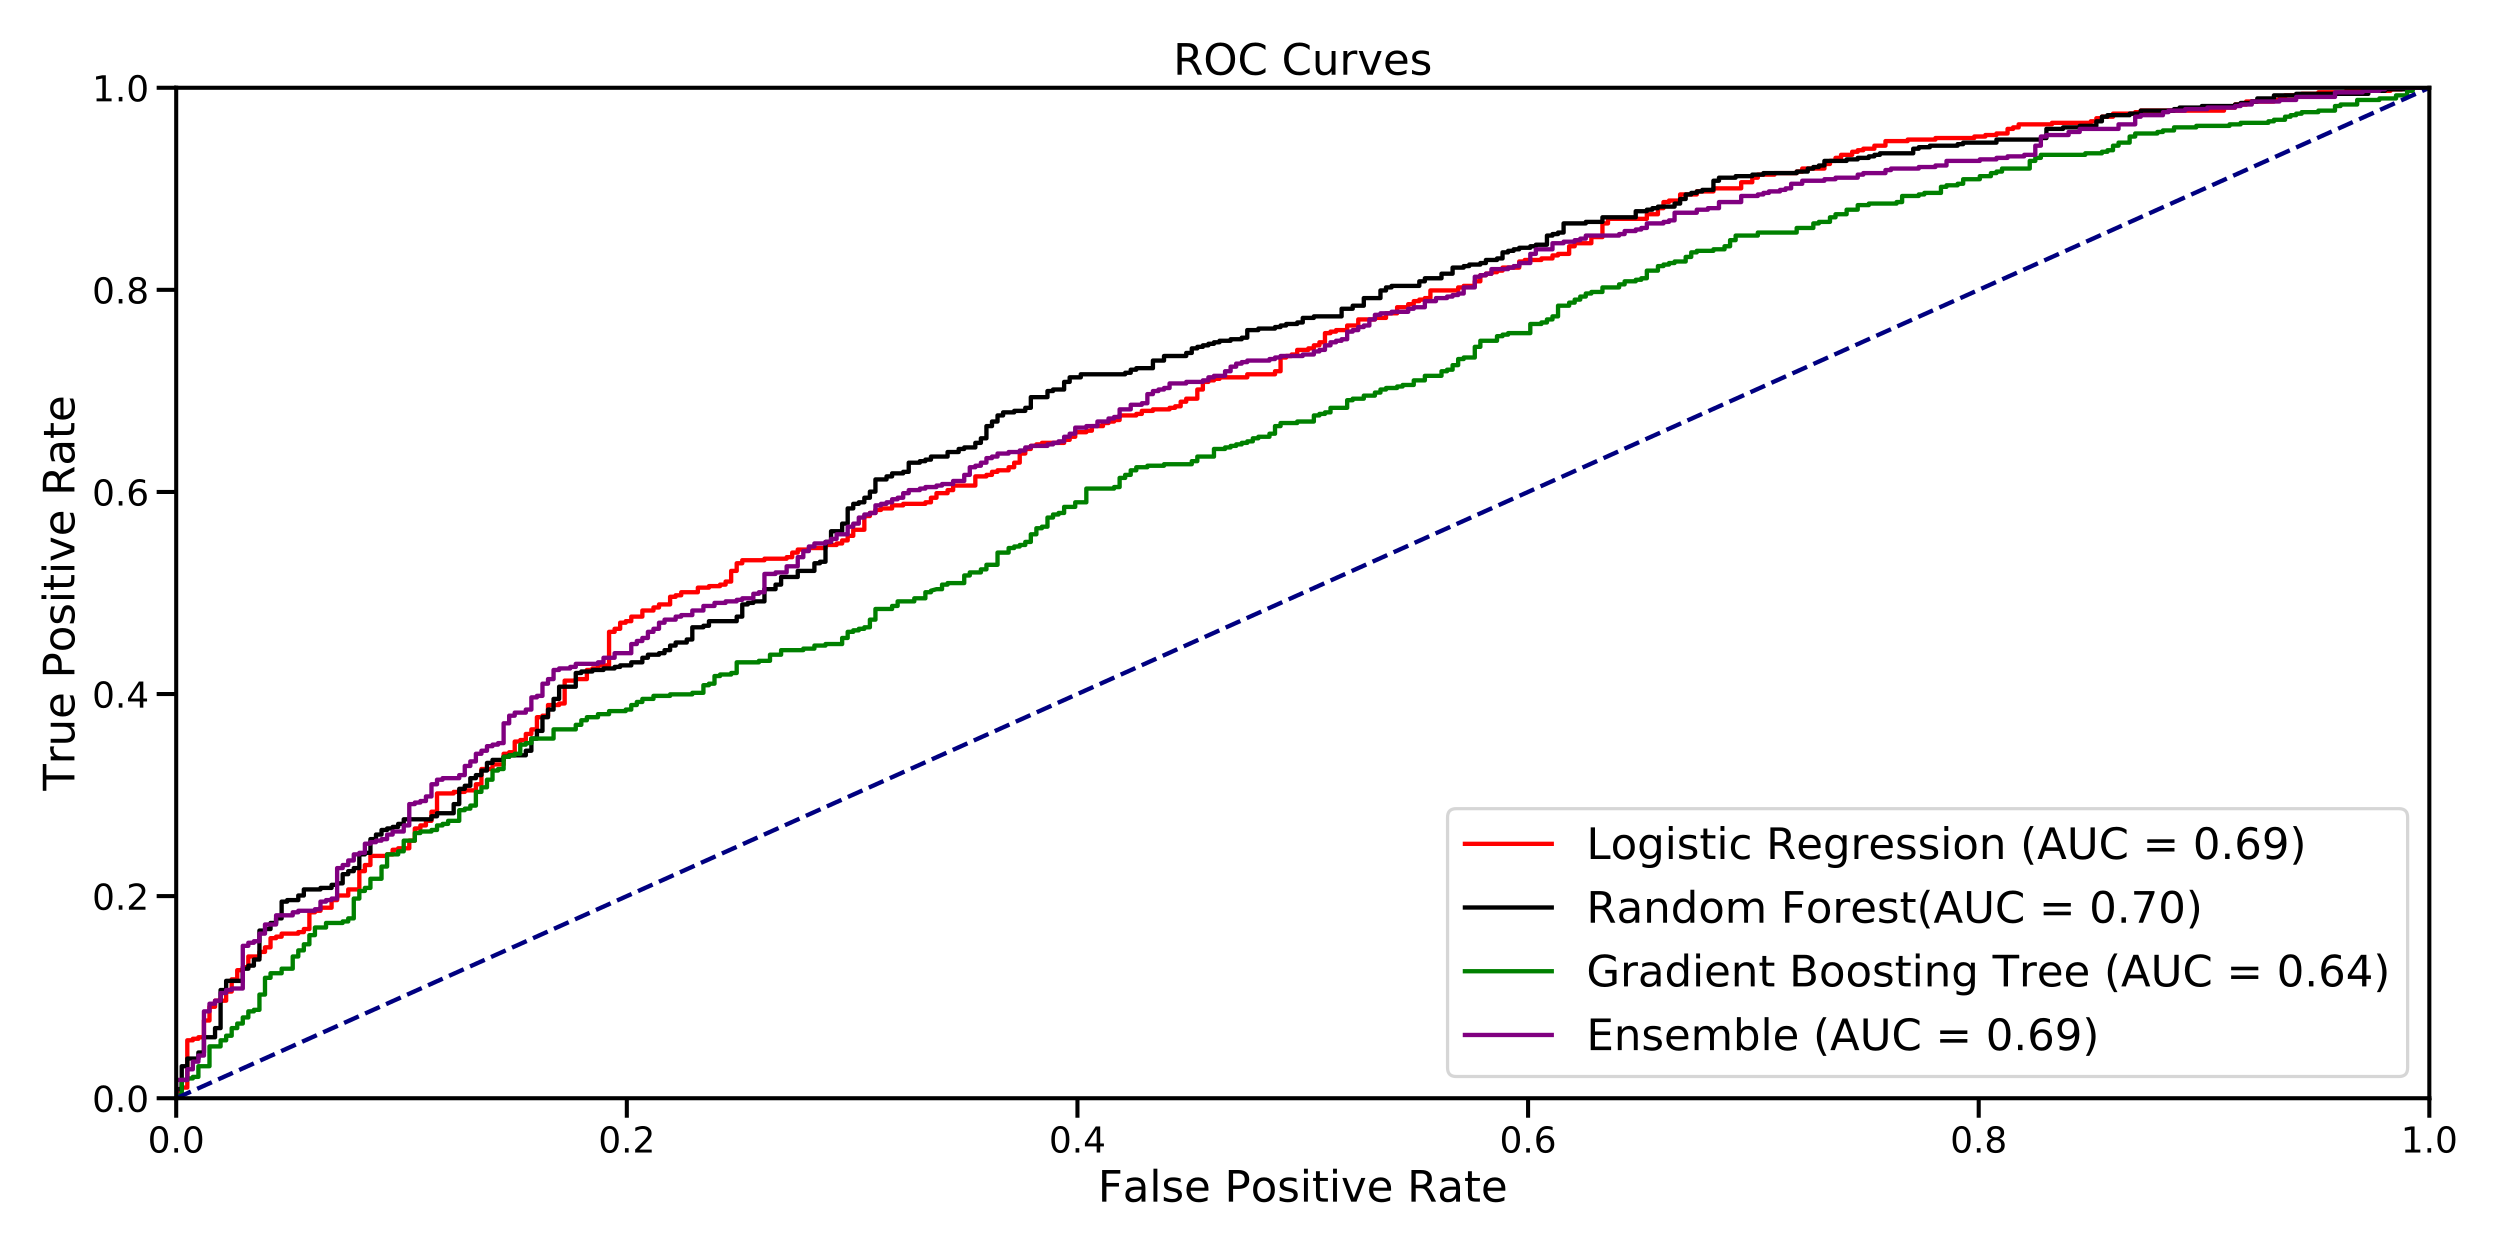 <?xml version="1.0" encoding="utf-8" standalone="no"?>
<!DOCTYPE svg PUBLIC "-//W3C//DTD SVG 1.1//EN"
  "http://www.w3.org/Graphics/SVG/1.1/DTD/svg11.dtd">
<!-- Created with matplotlib (https://matplotlib.org/) -->
<svg height="576pt" version="1.1" viewBox="0 0 1152 576" width="1152pt" xmlns="http://www.w3.org/2000/svg" xmlns:xlink="http://www.w3.org/1999/xlink">
 <defs>
  <style type="text/css">
*{stroke-linecap:butt;stroke-linejoin:round;}
  </style>
 </defs>
 <g id="figure_1">
  <g id="patch_1">
   <path d="M 0 576 
L 1152 576 
L 1152 0 
L 0 0 
z
" style="fill:#ffffff;"/>
  </g>
  <g id="axes_1">
   <g id="patch_2">
    <path d="M 81.19 506.06 
L 1119.435 506.06 
L 1119.435 40.44 
L 81.19 40.44 
z
" style="fill:#ffffff;"/>
   </g>
   <g id="matplotlib.axis_1">
    <g id="xtick_1">
     <g id="line2d_1">
      <defs>
       <path d="M 0 0 
L 0 9 
" id="m1447d7d533" style="stroke:#000000;stroke-width:1.875;"/>
      </defs>
      <g>
       <use style="stroke:#000000;stroke-width:1.875;" x="81.19" xlink:href="#m1447d7d533" y="506.06"/>
      </g>
     </g>
     <g id="text_1">
      <!-- 0.0 -->
      <defs>
       <path d="M 31.781 66.406 
Q 24.172 66.406 20.328 58.906 
Q 16.5 51.422 16.5 36.375 
Q 16.5 21.391 20.328 13.891 
Q 24.172 6.391 31.781 6.391 
Q 39.453 6.391 43.281 13.891 
Q 47.125 21.391 47.125 36.375 
Q 47.125 51.422 43.281 58.906 
Q 39.453 66.406 31.781 66.406 
z
M 31.781 74.219 
Q 44.047 74.219 50.516 64.516 
Q 56.984 54.828 56.984 36.375 
Q 56.984 17.969 50.516 8.266 
Q 44.047 -1.422 31.781 -1.422 
Q 19.531 -1.422 13.062 8.266 
Q 6.594 17.969 6.594 36.375 
Q 6.594 54.828 13.062 64.516 
Q 19.531 74.219 31.781 74.219 
z
" id="DejaVuSans-48"/>
       <path d="M 10.688 12.406 
L 21 12.406 
L 21 0 
L 10.688 0 
z
" id="DejaVuSans-46"/>
      </defs>
      <g transform="translate(68.07 531.097)scale(0.165 -0.165)">
       <use xlink:href="#DejaVuSans-48"/>
       <use x="63.623" xlink:href="#DejaVuSans-46"/>
       <use x="95.41" xlink:href="#DejaVuSans-48"/>
      </g>
     </g>
    </g>
    <g id="xtick_2">
     <g id="line2d_2">
      <g>
       <use style="stroke:#000000;stroke-width:1.875;" x="288.839" xlink:href="#m1447d7d533" y="506.06"/>
      </g>
     </g>
     <g id="text_2">
      <!-- 0.2 -->
      <defs>
       <path d="M 19.188 8.297 
L 53.609 8.297 
L 53.609 0 
L 7.328 0 
L 7.328 8.297 
Q 12.938 14.109 22.625 23.891 
Q 32.328 33.688 34.812 36.531 
Q 39.547 41.844 41.422 45.531 
Q 43.312 49.219 43.312 52.781 
Q 43.312 58.594 39.234 62.25 
Q 35.156 65.922 28.609 65.922 
Q 23.969 65.922 18.812 64.312 
Q 13.672 62.703 7.812 59.422 
L 7.812 69.391 
Q 13.766 71.781 18.938 73 
Q 24.125 74.219 28.422 74.219 
Q 39.75 74.219 46.484 68.547 
Q 53.219 62.891 53.219 53.422 
Q 53.219 48.922 51.531 44.891 
Q 49.859 40.875 45.406 35.406 
Q 44.188 33.984 37.641 27.219 
Q 31.109 20.453 19.188 8.297 
z
" id="DejaVuSans-50"/>
      </defs>
      <g transform="translate(275.719 531.097)scale(0.165 -0.165)">
       <use xlink:href="#DejaVuSans-48"/>
       <use x="63.623" xlink:href="#DejaVuSans-46"/>
       <use x="95.41" xlink:href="#DejaVuSans-50"/>
      </g>
     </g>
    </g>
    <g id="xtick_3">
     <g id="line2d_3">
      <g>
       <use style="stroke:#000000;stroke-width:1.875;" x="496.488" xlink:href="#m1447d7d533" y="506.06"/>
      </g>
     </g>
     <g id="text_3">
      <!-- 0.4 -->
      <defs>
       <path d="M 37.797 64.312 
L 12.891 25.391 
L 37.797 25.391 
z
M 35.203 72.906 
L 47.609 72.906 
L 47.609 25.391 
L 58.016 25.391 
L 58.016 17.188 
L 47.609 17.188 
L 47.609 0 
L 37.797 0 
L 37.797 17.188 
L 4.891 17.188 
L 4.891 26.703 
z
" id="DejaVuSans-52"/>
      </defs>
      <g transform="translate(483.368 531.097)scale(0.165 -0.165)">
       <use xlink:href="#DejaVuSans-48"/>
       <use x="63.623" xlink:href="#DejaVuSans-46"/>
       <use x="95.41" xlink:href="#DejaVuSans-52"/>
      </g>
     </g>
    </g>
    <g id="xtick_4">
     <g id="line2d_4">
      <g>
       <use style="stroke:#000000;stroke-width:1.875;" x="704.137" xlink:href="#m1447d7d533" y="506.06"/>
      </g>
     </g>
     <g id="text_4">
      <!-- 0.6 -->
      <defs>
       <path d="M 33.016 40.375 
Q 26.375 40.375 22.484 35.828 
Q 18.609 31.297 18.609 23.391 
Q 18.609 15.531 22.484 10.953 
Q 26.375 6.391 33.016 6.391 
Q 39.656 6.391 43.531 10.953 
Q 47.406 15.531 47.406 23.391 
Q 47.406 31.297 43.531 35.828 
Q 39.656 40.375 33.016 40.375 
z
M 52.594 71.297 
L 52.594 62.312 
Q 48.875 64.062 45.094 64.984 
Q 41.312 65.922 37.594 65.922 
Q 27.828 65.922 22.672 59.328 
Q 17.531 52.734 16.797 39.406 
Q 19.672 43.656 24.016 45.922 
Q 28.375 48.188 33.594 48.188 
Q 44.578 48.188 50.953 41.516 
Q 57.328 34.859 57.328 23.391 
Q 57.328 12.156 50.688 5.359 
Q 44.047 -1.422 33.016 -1.422 
Q 20.359 -1.422 13.672 8.266 
Q 6.984 17.969 6.984 36.375 
Q 6.984 53.656 15.188 63.938 
Q 23.391 74.219 37.203 74.219 
Q 40.922 74.219 44.703 73.484 
Q 48.484 72.75 52.594 71.297 
z
" id="DejaVuSans-54"/>
      </defs>
      <g transform="translate(691.017 531.097)scale(0.165 -0.165)">
       <use xlink:href="#DejaVuSans-48"/>
       <use x="63.623" xlink:href="#DejaVuSans-46"/>
       <use x="95.41" xlink:href="#DejaVuSans-54"/>
      </g>
     </g>
    </g>
    <g id="xtick_5">
     <g id="line2d_5">
      <g>
       <use style="stroke:#000000;stroke-width:1.875;" x="911.786" xlink:href="#m1447d7d533" y="506.06"/>
      </g>
     </g>
     <g id="text_5">
      <!-- 0.8 -->
      <defs>
       <path d="M 31.781 34.625 
Q 24.75 34.625 20.719 30.859 
Q 16.703 27.094 16.703 20.516 
Q 16.703 13.922 20.719 10.156 
Q 24.75 6.391 31.781 6.391 
Q 38.812 6.391 42.859 10.172 
Q 46.922 13.969 46.922 20.516 
Q 46.922 27.094 42.891 30.859 
Q 38.875 34.625 31.781 34.625 
z
M 21.922 38.812 
Q 15.578 40.375 12.031 44.719 
Q 8.5 49.078 8.5 55.328 
Q 8.5 64.062 14.719 69.141 
Q 20.953 74.219 31.781 74.219 
Q 42.672 74.219 48.875 69.141 
Q 55.078 64.062 55.078 55.328 
Q 55.078 49.078 51.531 44.719 
Q 48 40.375 41.703 38.812 
Q 48.828 37.156 52.797 32.312 
Q 56.781 27.484 56.781 20.516 
Q 56.781 9.906 50.312 4.234 
Q 43.844 -1.422 31.781 -1.422 
Q 19.734 -1.422 13.25 4.234 
Q 6.781 9.906 6.781 20.516 
Q 6.781 27.484 10.781 32.312 
Q 14.797 37.156 21.922 38.812 
z
M 18.312 54.391 
Q 18.312 48.734 21.844 45.562 
Q 25.391 42.391 31.781 42.391 
Q 38.141 42.391 41.719 45.562 
Q 45.312 48.734 45.312 54.391 
Q 45.312 60.062 41.719 63.234 
Q 38.141 66.406 31.781 66.406 
Q 25.391 66.406 21.844 63.234 
Q 18.312 60.062 18.312 54.391 
z
" id="DejaVuSans-56"/>
      </defs>
      <g transform="translate(898.666 531.097)scale(0.165 -0.165)">
       <use xlink:href="#DejaVuSans-48"/>
       <use x="63.623" xlink:href="#DejaVuSans-46"/>
       <use x="95.41" xlink:href="#DejaVuSans-56"/>
      </g>
     </g>
    </g>
    <g id="xtick_6">
     <g id="line2d_6">
      <g>
       <use style="stroke:#000000;stroke-width:1.875;" x="1119.435" xlink:href="#m1447d7d533" y="506.06"/>
      </g>
     </g>
     <g id="text_6">
      <!-- 1.0 -->
      <defs>
       <path d="M 12.406 8.297 
L 28.516 8.297 
L 28.516 63.922 
L 10.984 60.406 
L 10.984 69.391 
L 28.422 72.906 
L 38.281 72.906 
L 38.281 8.297 
L 54.391 8.297 
L 54.391 0 
L 12.406 0 
z
" id="DejaVuSans-49"/>
      </defs>
      <g transform="translate(1106.315 531.097)scale(0.165 -0.165)">
       <use xlink:href="#DejaVuSans-49"/>
       <use x="63.623" xlink:href="#DejaVuSans-46"/>
       <use x="95.41" xlink:href="#DejaVuSans-48"/>
      </g>
     </g>
    </g>
    <g id="text_7">
     <!-- False Positive Rate -->
     <defs>
      <path d="M 9.812 72.906 
L 51.703 72.906 
L 51.703 64.594 
L 19.672 64.594 
L 19.672 43.109 
L 48.578 43.109 
L 48.578 34.812 
L 19.672 34.812 
L 19.672 0 
L 9.812 0 
z
" id="DejaVuSans-70"/>
      <path d="M 34.281 27.484 
Q 23.391 27.484 19.188 25 
Q 14.984 22.516 14.984 16.5 
Q 14.984 11.719 18.141 8.906 
Q 21.297 6.109 26.703 6.109 
Q 34.188 6.109 38.703 11.406 
Q 43.219 16.703 43.219 25.484 
L 43.219 27.484 
z
M 52.203 31.203 
L 52.203 0 
L 43.219 0 
L 43.219 8.297 
Q 40.141 3.328 35.547 0.953 
Q 30.953 -1.422 24.312 -1.422 
Q 15.922 -1.422 10.953 3.297 
Q 6 8.016 6 15.922 
Q 6 25.141 12.172 29.828 
Q 18.359 34.516 30.609 34.516 
L 43.219 34.516 
L 43.219 35.406 
Q 43.219 41.609 39.141 45 
Q 35.062 48.391 27.688 48.391 
Q 23 48.391 18.547 47.266 
Q 14.109 46.141 10.016 43.891 
L 10.016 52.203 
Q 14.938 54.109 19.578 55.047 
Q 24.219 56 28.609 56 
Q 40.484 56 46.344 49.844 
Q 52.203 43.703 52.203 31.203 
z
" id="DejaVuSans-97"/>
      <path d="M 9.422 75.984 
L 18.406 75.984 
L 18.406 0 
L 9.422 0 
z
" id="DejaVuSans-108"/>
      <path d="M 44.281 53.078 
L 44.281 44.578 
Q 40.484 46.531 36.375 47.5 
Q 32.281 48.484 27.875 48.484 
Q 21.188 48.484 17.844 46.438 
Q 14.5 44.391 14.5 40.281 
Q 14.5 37.156 16.891 35.375 
Q 19.281 33.594 26.516 31.984 
L 29.594 31.297 
Q 39.156 29.25 43.188 25.516 
Q 47.219 21.781 47.219 15.094 
Q 47.219 7.469 41.188 3.016 
Q 35.156 -1.422 24.609 -1.422 
Q 20.219 -1.422 15.453 -0.562 
Q 10.688 0.297 5.422 2 
L 5.422 11.281 
Q 10.406 8.688 15.234 7.391 
Q 20.062 6.109 24.812 6.109 
Q 31.156 6.109 34.562 8.281 
Q 37.984 10.453 37.984 14.406 
Q 37.984 18.062 35.516 20.016 
Q 33.062 21.969 24.703 23.781 
L 21.578 24.516 
Q 13.234 26.266 9.516 29.906 
Q 5.812 33.547 5.812 39.891 
Q 5.812 47.609 11.281 51.797 
Q 16.75 56 26.812 56 
Q 31.781 56 36.172 55.266 
Q 40.578 54.547 44.281 53.078 
z
" id="DejaVuSans-115"/>
      <path d="M 56.203 29.594 
L 56.203 25.203 
L 14.891 25.203 
Q 15.484 15.922 20.484 11.062 
Q 25.484 6.203 34.422 6.203 
Q 39.594 6.203 44.453 7.469 
Q 49.312 8.734 54.109 11.281 
L 54.109 2.781 
Q 49.266 0.734 44.188 -0.344 
Q 39.109 -1.422 33.891 -1.422 
Q 20.797 -1.422 13.156 6.188 
Q 5.516 13.812 5.516 26.812 
Q 5.516 40.234 12.766 48.109 
Q 20.016 56 32.328 56 
Q 43.359 56 49.781 48.891 
Q 56.203 41.797 56.203 29.594 
z
M 47.219 32.234 
Q 47.125 39.594 43.094 43.984 
Q 39.062 48.391 32.422 48.391 
Q 24.906 48.391 20.391 44.141 
Q 15.875 39.891 15.188 32.172 
z
" id="DejaVuSans-101"/>
      <path id="DejaVuSans-32"/>
      <path d="M 19.672 64.797 
L 19.672 37.406 
L 32.078 37.406 
Q 38.969 37.406 42.719 40.969 
Q 46.484 44.531 46.484 51.125 
Q 46.484 57.672 42.719 61.234 
Q 38.969 64.797 32.078 64.797 
z
M 9.812 72.906 
L 32.078 72.906 
Q 44.344 72.906 50.609 67.359 
Q 56.891 61.812 56.891 51.125 
Q 56.891 40.328 50.609 34.812 
Q 44.344 29.297 32.078 29.297 
L 19.672 29.297 
L 19.672 0 
L 9.812 0 
z
" id="DejaVuSans-80"/>
      <path d="M 30.609 48.391 
Q 23.391 48.391 19.188 42.75 
Q 14.984 37.109 14.984 27.297 
Q 14.984 17.484 19.156 11.844 
Q 23.344 6.203 30.609 6.203 
Q 37.797 6.203 41.984 11.859 
Q 46.188 17.531 46.188 27.297 
Q 46.188 37.016 41.984 42.703 
Q 37.797 48.391 30.609 48.391 
z
M 30.609 56 
Q 42.328 56 49.016 48.375 
Q 55.719 40.766 55.719 27.297 
Q 55.719 13.875 49.016 6.219 
Q 42.328 -1.422 30.609 -1.422 
Q 18.844 -1.422 12.172 6.219 
Q 5.516 13.875 5.516 27.297 
Q 5.516 40.766 12.172 48.375 
Q 18.844 56 30.609 56 
z
" id="DejaVuSans-111"/>
      <path d="M 9.422 54.688 
L 18.406 54.688 
L 18.406 0 
L 9.422 0 
z
M 9.422 75.984 
L 18.406 75.984 
L 18.406 64.594 
L 9.422 64.594 
z
" id="DejaVuSans-105"/>
      <path d="M 18.312 70.219 
L 18.312 54.688 
L 36.812 54.688 
L 36.812 47.703 
L 18.312 47.703 
L 18.312 18.016 
Q 18.312 11.328 20.141 9.422 
Q 21.969 7.516 27.594 7.516 
L 36.812 7.516 
L 36.812 0 
L 27.594 0 
Q 17.188 0 13.234 3.875 
Q 9.281 7.766 9.281 18.016 
L 9.281 47.703 
L 2.688 47.703 
L 2.688 54.688 
L 9.281 54.688 
L 9.281 70.219 
z
" id="DejaVuSans-116"/>
      <path d="M 2.984 54.688 
L 12.5 54.688 
L 29.594 8.797 
L 46.688 54.688 
L 56.203 54.688 
L 35.688 0 
L 23.484 0 
z
" id="DejaVuSans-118"/>
      <path d="M 44.391 34.188 
Q 47.562 33.109 50.562 29.594 
Q 53.562 26.078 56.594 19.922 
L 66.609 0 
L 56 0 
L 46.688 18.703 
Q 43.062 26.031 39.672 28.422 
Q 36.281 30.812 30.422 30.812 
L 19.672 30.812 
L 19.672 0 
L 9.812 0 
L 9.812 72.906 
L 32.078 72.906 
Q 44.578 72.906 50.734 67.672 
Q 56.891 62.453 56.891 51.906 
Q 56.891 45.016 53.688 40.469 
Q 50.484 35.938 44.391 34.188 
z
M 19.672 64.797 
L 19.672 38.922 
L 32.078 38.922 
Q 39.203 38.922 42.844 42.219 
Q 46.484 45.516 46.484 51.906 
Q 46.484 58.297 42.844 61.547 
Q 39.203 64.797 32.078 64.797 
z
" id="DejaVuSans-82"/>
     </defs>
     <g transform="translate(505.902 553.726)scale(0.2 -0.2)">
      <use xlink:href="#DejaVuSans-70"/>
      <use x="57.379" xlink:href="#DejaVuSans-97"/>
      <use x="118.658" xlink:href="#DejaVuSans-108"/>
      <use x="146.441" xlink:href="#DejaVuSans-115"/>
      <use x="198.541" xlink:href="#DejaVuSans-101"/>
      <use x="260.064" xlink:href="#DejaVuSans-32"/>
      <use x="291.852" xlink:href="#DejaVuSans-80"/>
      <use x="352.107" xlink:href="#DejaVuSans-111"/>
      <use x="413.289" xlink:href="#DejaVuSans-115"/>
      <use x="465.389" xlink:href="#DejaVuSans-105"/>
      <use x="493.172" xlink:href="#DejaVuSans-116"/>
      <use x="532.381" xlink:href="#DejaVuSans-105"/>
      <use x="560.164" xlink:href="#DejaVuSans-118"/>
      <use x="619.344" xlink:href="#DejaVuSans-101"/>
      <use x="680.867" xlink:href="#DejaVuSans-32"/>
      <use x="712.654" xlink:href="#DejaVuSans-82"/>
      <use x="782.105" xlink:href="#DejaVuSans-97"/>
      <use x="843.385" xlink:href="#DejaVuSans-116"/>
      <use x="882.594" xlink:href="#DejaVuSans-101"/>
     </g>
    </g>
   </g>
   <g id="matplotlib.axis_2">
    <g id="ytick_1">
     <g id="line2d_7">
      <defs>
       <path d="M 0 0 
L -9 0 
" id="m99a915e816" style="stroke:#000000;stroke-width:1.875;"/>
      </defs>
      <g>
       <use style="stroke:#000000;stroke-width:1.875;" x="81.19" xlink:href="#m99a915e816" y="506.06"/>
      </g>
     </g>
     <g id="text_8">
      <!-- 0.0 -->
      <g transform="translate(42.45 512.329)scale(0.165 -0.165)">
       <use xlink:href="#DejaVuSans-48"/>
       <use x="63.623" xlink:href="#DejaVuSans-46"/>
       <use x="95.41" xlink:href="#DejaVuSans-48"/>
      </g>
     </g>
    </g>
    <g id="ytick_2">
     <g id="line2d_8">
      <g>
       <use style="stroke:#000000;stroke-width:1.875;" x="81.19" xlink:href="#m99a915e816" y="412.936"/>
      </g>
     </g>
     <g id="text_9">
      <!-- 0.2 -->
      <g transform="translate(42.45 419.205)scale(0.165 -0.165)">
       <use xlink:href="#DejaVuSans-48"/>
       <use x="63.623" xlink:href="#DejaVuSans-46"/>
       <use x="95.41" xlink:href="#DejaVuSans-50"/>
      </g>
     </g>
    </g>
    <g id="ytick_3">
     <g id="line2d_9">
      <g>
       <use style="stroke:#000000;stroke-width:1.875;" x="81.19" xlink:href="#m99a915e816" y="319.812"/>
      </g>
     </g>
     <g id="text_10">
      <!-- 0.4 -->
      <g transform="translate(42.45 326.081)scale(0.165 -0.165)">
       <use xlink:href="#DejaVuSans-48"/>
       <use x="63.623" xlink:href="#DejaVuSans-46"/>
       <use x="95.41" xlink:href="#DejaVuSans-52"/>
      </g>
     </g>
    </g>
    <g id="ytick_4">
     <g id="line2d_10">
      <g>
       <use style="stroke:#000000;stroke-width:1.875;" x="81.19" xlink:href="#m99a915e816" y="226.688"/>
      </g>
     </g>
     <g id="text_11">
      <!-- 0.6 -->
      <g transform="translate(42.45 232.957)scale(0.165 -0.165)">
       <use xlink:href="#DejaVuSans-48"/>
       <use x="63.623" xlink:href="#DejaVuSans-46"/>
       <use x="95.41" xlink:href="#DejaVuSans-54"/>
      </g>
     </g>
    </g>
    <g id="ytick_5">
     <g id="line2d_11">
      <g>
       <use style="stroke:#000000;stroke-width:1.875;" x="81.19" xlink:href="#m99a915e816" y="133.564"/>
      </g>
     </g>
     <g id="text_12">
      <!-- 0.8 -->
      <g transform="translate(42.45 139.833)scale(0.165 -0.165)">
       <use xlink:href="#DejaVuSans-48"/>
       <use x="63.623" xlink:href="#DejaVuSans-46"/>
       <use x="95.41" xlink:href="#DejaVuSans-56"/>
      </g>
     </g>
    </g>
    <g id="ytick_6">
     <g id="line2d_12">
      <g>
       <use style="stroke:#000000;stroke-width:1.875;" x="81.19" xlink:href="#m99a915e816" y="40.44"/>
      </g>
     </g>
     <g id="text_13">
      <!-- 1.0 -->
      <g transform="translate(42.45 46.709)scale(0.165 -0.165)">
       <use xlink:href="#DejaVuSans-49"/>
       <use x="63.623" xlink:href="#DejaVuSans-46"/>
       <use x="95.41" xlink:href="#DejaVuSans-48"/>
      </g>
     </g>
    </g>
    <g id="text_14">
     <!-- True Positive Rate -->
     <defs>
      <path d="M -0.297 72.906 
L 61.375 72.906 
L 61.375 64.594 
L 35.5 64.594 
L 35.5 0 
L 25.594 0 
L 25.594 64.594 
L -0.297 64.594 
z
" id="DejaVuSans-84"/>
      <path d="M 41.109 46.297 
Q 39.594 47.172 37.812 47.578 
Q 36.031 48 33.891 48 
Q 26.266 48 22.188 43.047 
Q 18.109 38.094 18.109 28.812 
L 18.109 0 
L 9.078 0 
L 9.078 54.688 
L 18.109 54.688 
L 18.109 46.188 
Q 20.953 51.172 25.484 53.578 
Q 30.031 56 36.531 56 
Q 37.453 56 38.578 55.875 
Q 39.703 55.766 41.062 55.516 
z
" id="DejaVuSans-114"/>
      <path d="M 8.5 21.578 
L 8.5 54.688 
L 17.484 54.688 
L 17.484 21.922 
Q 17.484 14.156 20.5 10.266 
Q 23.531 6.391 29.594 6.391 
Q 36.859 6.391 41.078 11.031 
Q 45.312 15.672 45.312 23.688 
L 45.312 54.688 
L 54.297 54.688 
L 54.297 0 
L 45.312 0 
L 45.312 8.406 
Q 42.047 3.422 37.719 1 
Q 33.406 -1.422 27.688 -1.422 
Q 18.266 -1.422 13.375 4.438 
Q 8.5 10.297 8.5 21.578 
z
M 31.109 56 
z
" id="DejaVuSans-117"/>
     </defs>
     <g transform="translate(34.29 364.342)rotate(-90)scale(0.2 -0.2)">
      <use xlink:href="#DejaVuSans-84"/>
      <use x="60.865" xlink:href="#DejaVuSans-114"/>
      <use x="101.979" xlink:href="#DejaVuSans-117"/>
      <use x="165.357" xlink:href="#DejaVuSans-101"/>
      <use x="226.881" xlink:href="#DejaVuSans-32"/>
      <use x="258.668" xlink:href="#DejaVuSans-80"/>
      <use x="318.924" xlink:href="#DejaVuSans-111"/>
      <use x="380.105" xlink:href="#DejaVuSans-115"/>
      <use x="432.205" xlink:href="#DejaVuSans-105"/>
      <use x="459.988" xlink:href="#DejaVuSans-116"/>
      <use x="499.197" xlink:href="#DejaVuSans-105"/>
      <use x="526.98" xlink:href="#DejaVuSans-118"/>
      <use x="586.16" xlink:href="#DejaVuSans-101"/>
      <use x="647.684" xlink:href="#DejaVuSans-32"/>
      <use x="679.471" xlink:href="#DejaVuSans-82"/>
      <use x="748.922" xlink:href="#DejaVuSans-97"/>
      <use x="810.201" xlink:href="#DejaVuSans-116"/>
      <use x="849.41" xlink:href="#DejaVuSans-101"/>
     </g>
    </g>
   </g>
   <g id="line2d_13">
    <path clip-path="url(#pb7f0499845)" d="M 81.19 506.06 
L 81.19 503.251 
L 83.747 503.251 
L 83.747 501.144 
L 86.305 501.144 
L 86.305 479.373 
L 88.862 479.373 
L 88.862 478.671 
L 91.419 478.671 
L 91.419 477.968 
L 93.976 477.968 
L 93.976 470.243 
L 96.534 470.243 
L 96.534 463.922 
L 99.091 463.922 
L 99.091 461.113 
L 104.205 461.113 
L 104.205 456.9 
L 106.763 456.9 
L 106.763 451.281 
L 109.32 451.281 
L 109.32 447.067 
L 111.877 447.067 
L 111.877 445.663 
L 114.434 445.663 
L 114.434 440.747 
L 119.549 440.747 
L 119.549 438.64 
L 122.106 438.64 
L 122.106 436.533 
L 124.663 436.533 
L 124.663 432.319 
L 127.221 432.319 
L 127.221 431.617 
L 129.778 431.617 
L 129.778 430.212 
L 137.45 430.212 
L 137.45 429.51 
L 140.007 429.51 
L 140.007 428.106 
L 142.564 428.106 
L 142.564 420.38 
L 145.121 420.38 
L 145.121 419.678 
L 147.679 419.678 
L 147.679 418.273 
L 152.793 418.273 
L 152.793 414.762 
L 155.35 414.762 
L 155.35 412.655 
L 160.465 412.655 
L 160.465 409.846 
L 165.579 409.846 
L 165.579 401.418 
L 168.137 401.418 
L 168.137 398.609 
L 170.694 398.609 
L 170.694 394.395 
L 178.366 394.395 
L 178.366 393.693 
L 180.923 393.693 
L 180.923 391.586 
L 183.48 391.586 
L 183.48 390.884 
L 188.595 390.884 
L 188.595 387.373 
L 191.152 387.373 
L 191.152 381.754 
L 193.709 381.754 
L 193.709 380.35 
L 196.266 380.35 
L 196.266 378.243 
L 198.824 378.243 
L 198.824 374.029 
L 201.381 374.029 
L 201.381 365.601 
L 209.053 365.601 
L 209.053 364.899 
L 214.167 364.899 
L 214.167 364.197 
L 219.282 364.197 
L 219.282 361.388 
L 221.839 361.388 
L 221.839 354.365 
L 226.953 354.365 
L 226.953 352.258 
L 232.068 352.258 
L 232.068 347.342 
L 234.625 347.342 
L 234.625 346.64 
L 237.182 346.64 
L 237.182 341.724 
L 239.74 341.724 
L 239.74 341.021 
L 242.297 341.021 
L 242.297 338.212 
L 244.854 338.212 
L 244.854 336.105 
L 247.411 336.105 
L 247.411 330.487 
L 249.969 330.487 
L 249.969 329.785 
L 252.526 329.785 
L 252.526 324.869 
L 257.641 324.869 
L 257.641 324.166 
L 260.198 324.166 
L 260.198 313.632 
L 265.312 313.632 
L 265.312 312.93 
L 270.427 312.93 
L 270.427 308.716 
L 272.984 308.716 
L 272.984 308.013 
L 275.541 308.013 
L 275.541 306.609 
L 280.656 306.609 
L 280.656 291.158 
L 283.213 291.158 
L 283.213 289.754 
L 285.77 289.754 
L 285.77 286.945 
L 288.328 286.945 
L 288.328 286.242 
L 290.885 286.242 
L 290.885 284.136 
L 295.999 284.136 
L 295.999 281.326 
L 301.114 281.326 
L 301.114 279.922 
L 303.671 279.922 
L 303.671 278.517 
L 308.786 278.517 
L 308.786 275.006 
L 311.343 275.006 
L 311.343 274.303 
L 313.9 274.303 
L 313.9 272.899 
L 321.572 272.899 
L 321.572 270.792 
L 326.686 270.792 
L 326.686 270.09 
L 331.801 270.09 
L 331.801 269.387 
L 334.358 269.387 
L 334.358 267.983 
L 336.915 267.983 
L 336.915 263.067 
L 339.473 263.067 
L 339.473 259.555 
L 342.03 259.555 
L 342.03 258.151 
L 352.259 258.151 
L 352.259 257.448 
L 362.488 257.448 
L 362.488 256.746 
L 365.045 256.746 
L 365.045 254.639 
L 367.602 254.639 
L 367.602 253.235 
L 372.717 253.235 
L 372.717 252.532 
L 380.389 252.532 
L 380.389 251.128 
L 385.503 251.128 
L 385.503 250.425 
L 388.06 250.425 
L 388.06 249.021 
L 390.618 249.021 
L 390.618 246.914 
L 393.175 246.914 
L 393.175 244.105 
L 398.289 244.105 
L 398.289 237.784 
L 400.847 237.784 
L 400.847 236.38 
L 403.404 236.38 
L 403.404 234.975 
L 405.961 234.975 
L 405.961 234.273 
L 411.076 234.273 
L 411.076 232.868 
L 416.19 232.868 
L 416.19 232.166 
L 426.419 232.166 
L 426.419 231.464 
L 428.977 231.464 
L 428.977 229.357 
L 431.534 229.357 
L 431.534 227.25 
L 436.648 227.25 
L 436.648 225.845 
L 439.206 225.845 
L 439.206 223.738 
L 449.435 223.738 
L 449.435 219.525 
L 454.549 219.525 
L 454.549 218.822 
L 457.106 218.822 
L 457.106 217.418 
L 459.664 217.418 
L 459.664 216.715 
L 464.778 216.715 
L 464.778 215.311 
L 467.335 215.311 
L 467.335 213.204 
L 469.893 213.204 
L 469.893 208.99 
L 472.45 208.99 
L 472.45 206.883 
L 475.007 206.883 
L 475.007 205.479 
L 477.564 205.479 
L 477.564 204.776 
L 480.122 204.776 
L 480.122 204.074 
L 490.351 204.074 
L 490.351 202.67 
L 492.908 202.67 
L 492.908 201.265 
L 495.465 201.265 
L 495.465 199.158 
L 500.58 199.158 
L 500.58 198.456 
L 503.137 198.456 
L 503.137 196.349 
L 508.251 196.349 
L 508.251 194.944 
L 510.809 194.944 
L 510.809 194.242 
L 513.366 194.242 
L 513.366 193.54 
L 515.923 193.54 
L 515.923 191.433 
L 523.595 191.433 
L 523.595 190.731 
L 526.152 190.731 
L 526.152 189.326 
L 531.267 189.326 
L 531.267 188.624 
L 538.938 188.624 
L 538.938 187.921 
L 541.496 187.921 
L 541.496 187.219 
L 544.053 187.219 
L 544.053 185.112 
L 546.61 185.112 
L 546.61 183.708 
L 551.725 183.708 
L 551.725 179.494 
L 554.282 179.494 
L 554.282 175.982 
L 556.839 175.982 
L 556.839 175.28 
L 559.396 175.28 
L 559.396 174.578 
L 561.954 174.578 
L 561.954 173.876 
L 574.74 173.876 
L 574.74 172.471 
L 587.526 172.471 
L 587.526 171.066 
L 590.083 171.066 
L 590.083 164.746 
L 592.641 164.746 
L 592.641 164.043 
L 595.198 164.043 
L 595.198 163.341 
L 597.755 163.341 
L 597.755 161.234 
L 602.87 161.234 
L 602.87 160.532 
L 605.427 160.532 
L 605.427 159.127 
L 607.984 159.127 
L 607.984 157.723 
L 610.542 157.723 
L 610.542 153.509 
L 613.099 153.509 
L 613.099 152.807 
L 615.656 152.807 
L 615.656 152.105 
L 620.771 152.105 
L 620.771 149.998 
L 625.885 149.998 
L 625.885 147.188 
L 633.557 147.188 
L 633.557 146.486 
L 638.671 146.486 
L 638.671 144.379 
L 643.786 144.379 
L 643.786 141.57 
L 648.9 141.57 
L 648.9 140.166 
L 651.458 140.166 
L 651.458 138.761 
L 654.015 138.761 
L 654.015 138.059 
L 656.572 138.059 
L 656.572 137.356 
L 659.129 137.356 
L 659.129 133.845 
L 671.916 133.845 
L 671.916 132.44 
L 674.473 132.44 
L 674.473 131.738 
L 679.587 131.738 
L 679.587 129.631 
L 682.145 129.631 
L 682.145 126.822 
L 684.702 126.822 
L 684.702 126.12 
L 687.259 126.12 
L 687.259 125.417 
L 689.816 125.417 
L 689.816 124.715 
L 692.374 124.715 
L 692.374 123.311 
L 700.045 123.311 
L 700.045 120.501 
L 702.603 120.501 
L 702.603 119.799 
L 710.274 119.799 
L 710.274 119.097 
L 715.389 119.097 
L 715.389 117.692 
L 717.946 117.692 
L 717.946 116.99 
L 723.061 116.99 
L 723.061 113.478 
L 725.618 113.478 
L 725.618 112.074 
L 733.29 112.074 
L 733.29 109.265 
L 738.404 109.265 
L 738.404 102.944 
L 740.961 102.944 
L 740.961 100.837 
L 758.862 100.837 
L 758.862 98.73 
L 763.977 98.73 
L 763.977 95.921 
L 766.534 95.921 
L 766.534 93.112 
L 769.091 93.112 
L 769.091 92.41 
L 774.206 92.41 
L 774.206 89.6 
L 781.878 89.6 
L 781.878 88.196 
L 789.549 88.196 
L 789.549 86.791 
L 802.336 86.791 
L 802.336 83.982 
L 807.45 83.982 
L 807.45 81.875 
L 810.007 81.875 
L 810.007 80.471 
L 817.679 80.471 
L 817.679 79.768 
L 827.908 79.768 
L 827.908 79.066 
L 830.465 79.066 
L 830.465 77.662 
L 840.694 77.662 
L 840.694 75.555 
L 843.252 75.555 
L 843.252 74.15 
L 845.809 74.15 
L 845.809 72.745 
L 848.366 72.745 
L 848.366 71.341 
L 853.481 71.341 
L 853.481 69.936 
L 856.038 69.936 
L 856.038 69.234 
L 858.595 69.234 
L 858.595 68.532 
L 863.71 68.532 
L 863.71 67.127 
L 868.824 67.127 
L 868.824 65.02 
L 879.053 65.02 
L 879.053 64.318 
L 891.839 64.318 
L 891.839 63.616 
L 909.74 63.616 
L 909.74 62.913 
L 914.855 62.913 
L 914.855 62.211 
L 919.969 62.211 
L 919.969 61.509 
L 925.084 61.509 
L 925.084 59.402 
L 927.641 59.402 
L 927.641 58.7 
L 930.198 58.7 
L 930.198 57.295 
L 945.542 57.295 
L 945.542 56.593 
L 963.443 56.593 
L 963.443 55.89 
L 966 55.89 
L 966 54.486 
L 968.557 54.486 
L 968.557 53.784 
L 973.672 53.784 
L 973.672 52.379 
L 983.901 52.379 
L 983.901 51.677 
L 986.458 51.677 
L 986.458 50.974 
L 1024.817 50.974 
L 1024.817 49.57 
L 1029.931 49.57 
L 1029.931 48.165 
L 1035.046 48.165 
L 1035.046 46.761 
L 1047.832 46.761 
L 1047.832 46.058 
L 1050.389 46.058 
L 1050.389 45.356 
L 1052.946 45.356 
L 1052.946 43.951 
L 1060.618 43.951 
L 1060.618 43.249 
L 1068.29 43.249 
L 1068.29 42.547 
L 1081.076 42.547 
L 1081.076 41.845 
L 1101.534 41.845 
L 1101.534 41.142 
L 1106.649 41.142 
L 1106.649 40.44 
L 1119.435 40.44 
L 1119.435 40.44 
" style="fill:none;stroke:#ff0000;stroke-linecap:square;stroke-width:2;"/>
   </g>
   <g id="line2d_14">
    <path clip-path="url(#pb7f0499845)" d="M 81.19 506.06 
L 81.19 501.846 
L 83.747 501.846 
L 83.747 491.312 
L 86.305 491.312 
L 86.305 487.8 
L 91.419 487.8 
L 91.419 484.991 
L 93.976 484.991 
L 93.976 477.968 
L 99.091 477.968 
L 99.091 473.755 
L 101.648 473.755 
L 101.648 456.197 
L 104.205 456.197 
L 104.205 451.983 
L 111.877 451.983 
L 111.877 446.365 
L 114.434 446.365 
L 114.434 444.961 
L 116.992 444.961 
L 116.992 442.151 
L 119.549 442.151 
L 119.549 428.808 
L 122.106 428.808 
L 122.106 428.106 
L 124.663 428.106 
L 124.663 425.296 
L 127.221 425.296 
L 127.221 423.189 
L 129.778 423.189 
L 129.778 415.464 
L 132.335 415.464 
L 132.335 414.762 
L 137.45 414.762 
L 137.45 412.655 
L 140.007 412.655 
L 140.007 409.846 
L 147.679 409.846 
L 147.679 409.144 
L 152.793 409.144 
L 152.793 407.739 
L 155.35 407.739 
L 155.35 407.037 
L 157.908 407.037 
L 157.908 402.823 
L 160.465 402.823 
L 160.465 401.418 
L 163.022 401.418 
L 163.022 400.014 
L 165.579 400.014 
L 165.579 393.693 
L 168.137 393.693 
L 168.137 392.991 
L 170.694 392.991 
L 170.694 386.67 
L 173.251 386.67 
L 173.251 384.563 
L 175.808 384.563 
L 175.808 382.457 
L 178.366 382.457 
L 178.366 381.754 
L 180.923 381.754 
L 180.923 381.052 
L 183.48 381.052 
L 183.48 379.647 
L 186.037 379.647 
L 186.037 377.54 
L 198.824 377.54 
L 198.824 376.136 
L 201.381 376.136 
L 201.381 374.731 
L 209.053 374.731 
L 209.053 370.518 
L 211.61 370.518 
L 211.61 363.495 
L 214.167 363.495 
L 214.167 362.09 
L 216.724 362.09 
L 216.724 358.579 
L 219.282 358.579 
L 219.282 357.174 
L 221.839 357.174 
L 221.839 355.067 
L 224.396 355.067 
L 224.396 351.556 
L 226.953 351.556 
L 226.953 350.151 
L 232.068 350.151 
L 232.068 348.746 
L 234.625 348.746 
L 234.625 348.044 
L 242.297 348.044 
L 242.297 345.937 
L 244.854 345.937 
L 244.854 340.319 
L 247.411 340.319 
L 247.411 336.807 
L 249.969 336.807 
L 249.969 330.487 
L 252.526 330.487 
L 252.526 326.975 
L 255.083 326.975 
L 255.083 322.059 
L 257.641 322.059 
L 257.641 316.441 
L 265.312 316.441 
L 265.312 310.12 
L 267.87 310.12 
L 267.87 309.418 
L 272.984 309.418 
L 272.984 308.716 
L 278.099 308.716 
L 278.099 308.013 
L 283.213 308.013 
L 283.213 307.311 
L 285.77 307.311 
L 285.77 306.609 
L 290.885 306.609 
L 290.885 305.204 
L 295.999 305.204 
L 295.999 303.097 
L 298.557 303.097 
L 298.557 301.693 
L 303.671 301.693 
L 303.671 300.991 
L 306.228 300.991 
L 306.228 299.586 
L 308.786 299.586 
L 308.786 297.479 
L 311.343 297.479 
L 311.343 296.075 
L 316.457 296.075 
L 316.457 294.67 
L 319.015 294.67 
L 319.015 289.052 
L 324.129 289.052 
L 324.129 288.349 
L 326.686 288.349 
L 326.686 286.242 
L 339.473 286.242 
L 339.473 284.136 
L 342.03 284.136 
L 342.03 278.517 
L 344.587 278.517 
L 344.587 277.815 
L 347.144 277.815 
L 347.144 277.113 
L 352.259 277.113 
L 352.259 271.494 
L 357.373 271.494 
L 357.373 269.387 
L 359.931 269.387 
L 359.931 265.876 
L 367.602 265.876 
L 367.602 263.067 
L 375.274 263.067 
L 375.274 259.555 
L 377.831 259.555 
L 377.831 258.853 
L 380.389 258.853 
L 380.389 249.723 
L 382.946 249.723 
L 382.946 244.807 
L 388.06 244.807 
L 388.06 241.296 
L 390.618 241.296 
L 390.618 234.273 
L 393.175 234.273 
L 393.175 232.166 
L 395.732 232.166 
L 395.732 231.464 
L 398.289 231.464 
L 398.289 229.357 
L 400.847 229.357 
L 400.847 226.548 
L 403.404 226.548 
L 403.404 220.929 
L 408.518 220.929 
L 408.518 219.525 
L 411.076 219.525 
L 411.076 218.12 
L 416.19 218.12 
L 416.19 217.418 
L 418.747 217.418 
L 418.747 213.204 
L 423.862 213.204 
L 423.862 212.502 
L 426.419 212.502 
L 426.419 211.799 
L 428.977 211.799 
L 428.977 210.395 
L 436.648 210.395 
L 436.648 208.288 
L 441.763 208.288 
L 441.763 206.883 
L 444.32 206.883 
L 444.32 206.181 
L 449.435 206.181 
L 449.435 204.074 
L 451.992 204.074 
L 451.992 201.967 
L 454.549 201.967 
L 454.549 196.349 
L 457.106 196.349 
L 457.106 194.242 
L 459.664 194.242 
L 459.664 191.433 
L 462.221 191.433 
L 462.221 190.028 
L 467.335 190.028 
L 467.335 189.326 
L 472.45 189.326 
L 472.45 187.921 
L 475.007 187.921 
L 475.007 183.005 
L 482.679 183.005 
L 482.679 180.196 
L 485.236 180.196 
L 485.236 179.494 
L 490.351 179.494 
L 490.351 175.982 
L 492.908 175.982 
L 492.908 173.876 
L 498.022 173.876 
L 498.022 172.471 
L 518.48 172.471 
L 518.48 171.769 
L 521.038 171.769 
L 521.038 170.364 
L 523.595 170.364 
L 523.595 169.662 
L 531.267 169.662 
L 531.267 166.15 
L 536.381 166.15 
L 536.381 164.043 
L 546.61 164.043 
L 546.61 162.639 
L 549.167 162.639 
L 549.167 160.532 
L 551.725 160.532 
L 551.725 159.83 
L 554.282 159.83 
L 554.282 159.127 
L 556.839 159.127 
L 556.839 158.425 
L 559.396 158.425 
L 559.396 157.723 
L 561.954 157.723 
L 561.954 157.021 
L 567.068 157.021 
L 567.068 156.318 
L 572.183 156.318 
L 572.183 155.616 
L 574.74 155.616 
L 574.74 152.105 
L 579.854 152.105 
L 579.854 151.402 
L 587.526 151.402 
L 587.526 150.7 
L 590.083 150.7 
L 590.083 149.998 
L 592.641 149.998 
L 592.641 149.295 
L 597.755 149.295 
L 597.755 148.593 
L 600.312 148.593 
L 600.312 146.486 
L 605.427 146.486 
L 605.427 145.784 
L 618.213 145.784 
L 618.213 142.272 
L 623.328 142.272 
L 623.328 140.868 
L 628.442 140.868 
L 628.442 137.356 
L 636.114 137.356 
L 636.114 133.845 
L 638.671 133.845 
L 638.671 132.44 
L 641.229 132.44 
L 641.229 131.738 
L 654.015 131.738 
L 654.015 129.631 
L 656.572 129.631 
L 656.572 128.227 
L 664.244 128.227 
L 664.244 126.12 
L 669.358 126.12 
L 669.358 123.311 
L 674.473 123.311 
L 674.473 122.608 
L 677.03 122.608 
L 677.03 121.906 
L 682.145 121.906 
L 682.145 121.204 
L 684.702 121.204 
L 684.702 119.799 
L 689.816 119.799 
L 689.816 119.097 
L 692.374 119.097 
L 692.374 116.288 
L 694.931 116.288 
L 694.931 115.585 
L 697.488 115.585 
L 697.488 114.883 
L 700.045 114.883 
L 700.045 114.181 
L 705.16 114.181 
L 705.16 113.478 
L 707.717 113.478 
L 707.717 112.776 
L 712.832 112.776 
L 712.832 108.562 
L 715.389 108.562 
L 715.389 107.86 
L 717.946 107.86 
L 717.946 107.158 
L 720.503 107.158 
L 720.503 102.944 
L 730.732 102.944 
L 730.732 102.242 
L 738.404 102.242 
L 738.404 100.135 
L 753.748 100.135 
L 753.748 97.326 
L 758.862 97.326 
L 758.862 96.623 
L 761.419 96.623 
L 761.419 95.921 
L 763.977 95.921 
L 763.977 95.219 
L 771.648 95.219 
L 771.648 93.814 
L 774.206 93.814 
L 774.206 91.707 
L 776.763 91.707 
L 776.763 89.6 
L 779.32 89.6 
L 779.32 88.898 
L 781.878 88.898 
L 781.878 88.196 
L 784.435 88.196 
L 784.435 87.494 
L 789.549 87.494 
L 789.549 83.28 
L 792.107 83.28 
L 792.107 81.875 
L 799.778 81.875 
L 799.778 81.173 
L 807.45 81.173 
L 807.45 80.471 
L 812.565 80.471 
L 812.565 79.768 
L 827.908 79.768 
L 827.908 79.066 
L 833.023 79.066 
L 833.023 77.662 
L 835.58 77.662 
L 835.58 76.959 
L 838.137 76.959 
L 838.137 76.257 
L 840.694 76.257 
L 840.694 74.15 
L 850.923 74.15 
L 850.923 73.448 
L 856.038 73.448 
L 856.038 72.745 
L 861.152 72.745 
L 861.152 72.043 
L 863.71 72.043 
L 863.71 71.341 
L 866.267 71.341 
L 866.267 70.639 
L 881.61 70.639 
L 881.61 68.532 
L 884.168 68.532 
L 884.168 67.829 
L 889.282 67.829 
L 889.282 67.127 
L 902.068 67.127 
L 902.068 66.425 
L 904.626 66.425 
L 904.626 65.723 
L 919.969 65.723 
L 919.969 64.318 
L 940.427 64.318 
L 940.427 63.616 
L 942.984 63.616 
L 942.984 59.402 
L 950.656 59.402 
L 950.656 58.7 
L 958.328 58.7 
L 958.328 57.997 
L 966 57.997 
L 966 55.89 
L 968.557 55.89 
L 968.557 53.784 
L 971.114 53.784 
L 971.114 53.081 
L 981.343 53.081 
L 981.343 52.379 
L 986.458 52.379 
L 986.458 50.974 
L 1001.801 50.974 
L 1001.801 50.272 
L 1004.359 50.272 
L 1004.359 49.57 
L 1014.588 49.57 
L 1014.588 48.868 
L 1029.931 48.868 
L 1029.931 48.165 
L 1032.488 48.165 
L 1032.488 47.463 
L 1037.603 47.463 
L 1037.603 46.761 
L 1040.16 46.761 
L 1040.16 45.356 
L 1047.832 45.356 
L 1047.832 43.951 
L 1058.061 43.951 
L 1058.061 43.249 
L 1091.305 43.249 
L 1091.305 41.845 
L 1098.977 41.845 
L 1098.977 41.142 
L 1111.763 41.142 
L 1111.763 40.44 
L 1119.435 40.44 
L 1119.435 40.44 
" style="fill:none;stroke:#000000;stroke-linecap:square;stroke-width:2;"/>
   </g>
   <g id="line2d_15">
    <path clip-path="url(#pb7f0499845)" d="M 81.19 506.06 
L 81.19 504.655 
L 83.747 504.655 
L 83.747 497.632 
L 86.305 497.632 
L 86.305 496.93 
L 88.862 496.93 
L 88.862 496.228 
L 91.419 496.228 
L 91.419 491.312 
L 96.534 491.312 
L 96.534 482.182 
L 101.648 482.182 
L 101.648 479.373 
L 104.205 479.373 
L 104.205 477.266 
L 106.763 477.266 
L 106.763 473.755 
L 109.32 473.755 
L 109.32 471.648 
L 111.877 471.648 
L 111.877 468.838 
L 114.434 468.838 
L 114.434 466.029 
L 116.992 466.029 
L 116.992 465.327 
L 119.549 465.327 
L 119.549 458.304 
L 122.106 458.304 
L 122.106 450.579 
L 124.663 450.579 
L 124.663 448.472 
L 129.778 448.472 
L 129.778 446.365 
L 134.892 446.365 
L 134.892 440.747 
L 137.45 440.747 
L 137.45 437.938 
L 140.007 437.938 
L 140.007 435.128 
L 142.564 435.128 
L 142.564 430.915 
L 145.121 430.915 
L 145.121 427.403 
L 150.236 427.403 
L 150.236 425.296 
L 157.908 425.296 
L 157.908 424.594 
L 160.465 424.594 
L 160.465 423.189 
L 163.022 423.189 
L 163.022 414.06 
L 165.579 414.06 
L 165.579 410.548 
L 168.137 410.548 
L 168.137 409.144 
L 170.694 409.144 
L 170.694 404.93 
L 175.808 404.93 
L 175.808 399.312 
L 178.366 399.312 
L 178.366 393.693 
L 183.48 393.693 
L 183.48 392.289 
L 186.037 392.289 
L 186.037 387.373 
L 191.152 387.373 
L 191.152 383.861 
L 193.709 383.861 
L 193.709 383.159 
L 198.824 383.159 
L 198.824 382.457 
L 201.381 382.457 
L 201.381 380.35 
L 203.938 380.35 
L 203.938 379.647 
L 206.495 379.647 
L 206.495 378.243 
L 211.61 378.243 
L 211.61 373.327 
L 214.167 373.327 
L 214.167 372.624 
L 216.724 372.624 
L 216.724 371.22 
L 219.282 371.22 
L 219.282 364.899 
L 221.839 364.899 
L 221.839 362.792 
L 224.396 362.792 
L 224.396 359.281 
L 226.953 359.281 
L 226.953 355.067 
L 229.511 355.067 
L 229.511 354.365 
L 232.068 354.365 
L 232.068 348.746 
L 234.625 348.746 
L 234.625 348.044 
L 237.182 348.044 
L 237.182 347.342 
L 239.74 347.342 
L 239.74 343.128 
L 242.297 343.128 
L 242.297 342.426 
L 244.854 342.426 
L 244.854 340.319 
L 255.083 340.319 
L 255.083 336.105 
L 265.312 336.105 
L 265.312 333.998 
L 267.87 333.998 
L 267.87 331.891 
L 270.427 331.891 
L 270.427 330.487 
L 275.541 330.487 
L 275.541 329.082 
L 280.656 329.082 
L 280.656 327.678 
L 288.328 327.678 
L 288.328 326.975 
L 290.885 326.975 
L 290.885 324.869 
L 293.442 324.869 
L 293.442 323.464 
L 295.999 323.464 
L 295.999 322.059 
L 301.114 322.059 
L 301.114 320.655 
L 308.786 320.655 
L 308.786 319.952 
L 319.015 319.952 
L 319.015 319.25 
L 324.129 319.25 
L 324.129 315.739 
L 326.686 315.739 
L 326.686 315.036 
L 329.244 315.036 
L 329.244 311.525 
L 331.801 311.525 
L 331.801 310.823 
L 336.915 310.823 
L 336.915 310.12 
L 339.473 310.12 
L 339.473 305.204 
L 349.702 305.204 
L 349.702 304.502 
L 354.816 304.502 
L 354.816 301.693 
L 359.931 301.693 
L 359.931 299.586 
L 370.16 299.586 
L 370.16 298.884 
L 375.274 298.884 
L 375.274 297.479 
L 380.389 297.479 
L 380.389 296.777 
L 388.06 296.777 
L 388.06 293.968 
L 390.618 293.968 
L 390.618 291.158 
L 393.175 291.158 
L 393.175 290.456 
L 395.732 290.456 
L 395.732 289.754 
L 398.289 289.754 
L 398.289 289.052 
L 400.847 289.052 
L 400.847 285.54 
L 403.404 285.54 
L 403.404 280.624 
L 411.076 280.624 
L 411.076 279.219 
L 413.633 279.219 
L 413.633 277.113 
L 421.305 277.113 
L 421.305 275.708 
L 426.419 275.708 
L 426.419 272.899 
L 428.977 272.899 
L 428.977 272.197 
L 431.534 271.494 
L 434.091 271.494 
L 434.091 269.387 
L 436.648 269.387 
L 436.648 268.685 
L 444.32 268.685 
L 444.32 265.174 
L 446.877 265.174 
L 446.877 263.769 
L 451.992 263.769 
L 451.992 262.364 
L 454.549 262.364 
L 454.549 260.258 
L 459.664 260.258 
L 459.664 254.639 
L 464.778 254.639 
L 464.778 252.532 
L 467.335 252.532 
L 467.335 251.83 
L 469.893 251.83 
L 469.893 251.128 
L 472.45 251.128 
L 472.45 249.723 
L 475.007 249.723 
L 475.007 246.212 
L 477.564 246.212 
L 477.564 243.403 
L 480.122 243.403 
L 480.122 242.7 
L 482.679 242.7 
L 482.679 238.487 
L 485.236 238.487 
L 485.236 237.082 
L 487.793 237.082 
L 487.793 236.38 
L 490.351 236.38 
L 490.351 233.57 
L 495.465 233.57 
L 495.465 231.464 
L 500.58 231.464 
L 500.58 225.143 
L 513.366 225.143 
L 513.366 224.441 
L 515.923 224.441 
L 515.923 220.227 
L 518.48 220.227 
L 518.48 218.822 
L 521.038 218.822 
L 521.038 216.715 
L 523.595 216.715 
L 523.595 215.311 
L 528.709 215.311 
L 528.709 214.609 
L 536.381 214.609 
L 536.381 213.906 
L 549.167 213.906 
L 549.167 212.502 
L 551.725 212.502 
L 551.725 210.395 
L 559.396 210.395 
L 559.396 206.883 
L 564.511 206.883 
L 564.511 206.181 
L 567.068 206.181 
L 567.068 205.479 
L 569.625 205.479 
L 569.625 204.776 
L 572.183 204.776 
L 572.183 204.074 
L 574.74 204.074 
L 574.74 203.372 
L 577.297 203.372 
L 577.297 201.967 
L 579.854 201.967 
L 579.854 201.265 
L 584.969 201.265 
L 584.969 199.86 
L 587.526 199.86 
L 587.526 196.349 
L 590.083 196.349 
L 590.083 194.944 
L 597.755 194.944 
L 597.755 194.242 
L 605.427 194.242 
L 605.427 191.433 
L 607.984 191.433 
L 607.984 190.731 
L 610.542 190.731 
L 610.542 190.028 
L 613.099 190.028 
L 613.099 187.921 
L 620.771 187.921 
L 620.771 184.41 
L 623.328 184.41 
L 623.328 183.708 
L 628.442 183.708 
L 628.442 182.303 
L 633.557 182.303 
L 633.557 180.899 
L 636.114 180.899 
L 636.114 179.494 
L 638.671 179.494 
L 638.671 178.792 
L 643.786 178.792 
L 643.786 178.089 
L 646.343 178.089 
L 646.343 177.387 
L 651.458 177.387 
L 651.458 175.28 
L 656.572 175.28 
L 656.572 173.173 
L 664.244 173.173 
L 664.244 171.066 
L 666.801 171.066 
L 666.801 170.364 
L 669.358 170.364 
L 669.358 168.257 
L 671.916 168.257 
L 671.916 165.448 
L 674.473 165.448 
L 674.473 164.746 
L 679.587 164.746 
L 679.587 159.83 
L 682.145 159.83 
L 682.145 157.021 
L 689.816 157.021 
L 689.816 154.914 
L 692.374 154.914 
L 692.374 154.211 
L 694.931 154.211 
L 694.931 153.509 
L 705.16 153.509 
L 705.16 149.295 
L 710.274 149.295 
L 710.274 148.593 
L 712.832 148.593 
L 712.832 147.188 
L 715.389 147.188 
L 715.389 145.784 
L 717.946 145.784 
L 717.946 140.868 
L 723.061 140.868 
L 723.061 139.463 
L 725.618 139.463 
L 725.618 138.059 
L 728.175 138.059 
L 728.175 136.654 
L 730.732 136.654 
L 730.732 135.25 
L 733.29 135.25 
L 733.29 134.547 
L 738.404 134.547 
L 738.404 132.44 
L 746.076 132.44 
L 746.076 131.036 
L 748.633 131.036 
L 748.633 129.631 
L 753.748 129.631 
L 753.748 128.929 
L 756.305 128.929 
L 756.305 128.227 
L 758.862 128.227 
L 758.862 124.715 
L 763.977 124.715 
L 763.977 122.608 
L 766.534 122.608 
L 766.534 121.906 
L 769.091 121.906 
L 769.091 121.204 
L 771.648 121.204 
L 771.648 120.501 
L 776.763 120.501 
L 776.763 118.394 
L 779.32 118.394 
L 779.32 116.288 
L 781.878 116.288 
L 781.878 115.585 
L 789.549 115.585 
L 789.549 114.883 
L 794.664 114.883 
L 794.664 113.478 
L 797.221 113.478 
L 797.221 110.669 
L 799.778 110.669 
L 799.778 108.562 
L 810.007 108.562 
L 810.007 107.158 
L 827.908 107.158 
L 827.908 105.051 
L 835.58 105.051 
L 835.58 102.944 
L 838.137 102.944 
L 838.137 102.242 
L 843.252 102.242 
L 843.252 100.135 
L 845.809 100.135 
L 845.809 98.73 
L 850.923 98.73 
L 850.923 96.623 
L 856.038 96.623 
L 856.038 94.517 
L 861.152 94.517 
L 861.152 93.814 
L 873.939 93.814 
L 873.939 93.112 
L 876.496 93.112 
L 876.496 90.303 
L 884.168 90.303 
L 884.168 89.6 
L 886.725 89.6 
L 886.725 88.898 
L 894.397 88.898 
L 894.397 86.089 
L 896.954 86.089 
L 896.954 85.387 
L 902.068 85.387 
L 902.068 84.684 
L 904.626 84.684 
L 904.626 82.578 
L 912.297 82.578 
L 912.297 81.173 
L 917.412 81.173 
L 917.412 79.768 
L 919.969 79.768 
L 919.969 79.066 
L 922.526 79.066 
L 922.526 77.662 
L 935.313 77.662 
L 935.313 74.15 
L 937.87 74.15 
L 937.87 72.745 
L 940.427 72.745 
L 940.427 71.341 
L 960.885 71.341 
L 960.885 70.639 
L 968.557 70.639 
L 968.557 69.936 
L 971.114 69.936 
L 971.114 69.234 
L 973.672 69.234 
L 973.672 67.127 
L 976.229 67.127 
L 976.229 65.723 
L 981.343 65.723 
L 981.343 62.913 
L 983.901 62.913 
L 983.901 61.509 
L 994.13 61.509 
L 994.13 60.806 
L 996.687 60.806 
L 996.687 60.104 
L 1001.801 60.104 
L 1001.801 58.7 
L 1012.03 58.7 
L 1012.03 57.997 
L 1027.374 57.997 
L 1027.374 57.295 
L 1032.488 57.295 
L 1032.488 56.593 
L 1045.275 56.593 
L 1045.275 55.89 
L 1047.832 55.89 
L 1047.832 55.188 
L 1052.946 55.188 
L 1052.946 53.784 
L 1055.504 53.784 
L 1055.504 53.081 
L 1058.061 53.081 
L 1058.061 52.379 
L 1060.618 52.379 
L 1060.618 51.677 
L 1068.29 51.677 
L 1068.29 50.974 
L 1075.962 50.974 
L 1075.962 48.868 
L 1078.519 48.868 
L 1078.519 48.165 
L 1086.191 48.165 
L 1086.191 46.058 
L 1096.42 46.058 
L 1096.42 45.356 
L 1104.091 45.356 
L 1104.091 43.951 
L 1109.206 43.951 
L 1109.206 41.845 
L 1111.763 41.845 
L 1111.763 40.44 
L 1119.435 40.44 
L 1119.435 40.44 
" style="fill:none;stroke:#008000;stroke-linecap:square;stroke-width:2;"/>
   </g>
   <g id="line2d_16">
    <path clip-path="url(#pb7f0499845)" d="M 81.19 506.06 
L 81.19 497.632 
L 86.305 497.632 
L 86.305 492.716 
L 88.862 492.716 
L 88.862 489.205 
L 91.419 489.205 
L 91.419 486.396 
L 93.976 486.396 
L 93.976 466.029 
L 96.534 466.029 
L 96.534 462.518 
L 99.091 462.518 
L 99.091 461.113 
L 101.648 461.113 
L 101.648 457.602 
L 104.205 457.602 
L 104.205 456.197 
L 106.763 456.197 
L 106.763 455.495 
L 111.877 455.495 
L 111.877 435.831 
L 114.434 435.831 
L 114.434 434.426 
L 116.992 434.426 
L 116.992 433.724 
L 119.549 433.724 
L 119.549 430.212 
L 122.106 430.212 
L 122.106 425.999 
L 127.221 425.999 
L 127.221 421.785 
L 134.892 421.785 
L 134.892 420.38 
L 137.45 420.38 
L 137.45 419.678 
L 145.121 419.678 
L 145.121 418.976 
L 147.679 418.976 
L 147.679 415.464 
L 150.236 415.464 
L 150.236 414.762 
L 152.793 414.762 
L 152.793 414.06 
L 155.35 414.06 
L 155.35 400.014 
L 157.908 400.014 
L 157.908 398.609 
L 160.465 398.609 
L 160.465 396.502 
L 163.022 396.502 
L 163.022 393.693 
L 165.579 393.693 
L 165.579 392.991 
L 168.137 392.991 
L 168.137 388.777 
L 170.694 388.777 
L 170.694 388.075 
L 173.251 388.075 
L 173.251 387.373 
L 175.808 387.373 
L 175.808 386.67 
L 178.366 386.67 
L 178.366 384.563 
L 180.923 384.563 
L 180.923 383.159 
L 186.037 383.159 
L 186.037 380.35 
L 188.595 380.35 
L 188.595 370.518 
L 191.152 370.518 
L 191.152 369.815 
L 193.709 369.815 
L 193.709 369.113 
L 196.266 369.113 
L 196.266 367.006 
L 198.824 367.006 
L 198.824 361.388 
L 201.381 361.388 
L 201.381 359.281 
L 203.938 359.281 
L 203.938 358.579 
L 211.61 358.579 
L 211.61 357.174 
L 214.167 357.174 
L 214.167 352.96 
L 216.724 352.96 
L 216.724 350.853 
L 219.282 350.853 
L 219.282 347.342 
L 221.839 347.342 
L 221.839 345.937 
L 224.396 345.937 
L 224.396 343.83 
L 226.953 343.83 
L 226.953 343.128 
L 229.511 343.128 
L 229.511 342.426 
L 232.068 342.426 
L 232.068 333.296 
L 234.625 333.296 
L 234.625 329.785 
L 237.182 329.785 
L 237.182 328.38 
L 242.297 328.38 
L 242.297 326.975 
L 244.854 326.975 
L 244.854 321.357 
L 247.411 321.357 
L 247.411 320.655 
L 249.969 320.655 
L 249.969 315.036 
L 252.526 315.036 
L 252.526 312.93 
L 255.083 312.93 
L 255.083 308.716 
L 257.641 308.716 
L 257.641 308.013 
L 262.755 308.013 
L 262.755 307.311 
L 265.312 307.311 
L 265.312 305.907 
L 275.541 305.907 
L 275.541 305.204 
L 278.099 305.204 
L 278.099 303.097 
L 283.213 303.097 
L 283.213 300.991 
L 290.885 300.991 
L 290.885 296.777 
L 293.442 296.777 
L 293.442 295.372 
L 295.999 295.372 
L 295.999 293.968 
L 298.557 293.968 
L 298.557 291.158 
L 301.114 291.158 
L 301.114 289.754 
L 303.671 289.754 
L 303.671 286.945 
L 306.228 286.945 
L 306.228 285.54 
L 311.343 285.54 
L 311.343 284.136 
L 313.9 284.136 
L 313.9 283.433 
L 319.015 283.433 
L 319.015 281.326 
L 324.129 281.326 
L 324.129 279.219 
L 329.244 279.219 
L 329.244 277.815 
L 334.358 277.815 
L 334.358 277.113 
L 339.473 277.113 
L 339.473 276.41 
L 342.03 276.41 
L 342.03 275.708 
L 347.144 275.708 
L 347.144 273.601 
L 349.702 273.601 
L 349.702 272.899 
L 352.259 272.899 
L 352.259 264.471 
L 357.373 264.471 
L 357.373 263.769 
L 362.488 263.769 
L 362.488 260.96 
L 367.602 260.96 
L 367.602 256.746 
L 370.16 256.746 
L 370.16 253.937 
L 372.717 253.937 
L 372.717 251.83 
L 375.274 251.83 
L 375.274 250.425 
L 380.389 250.425 
L 380.389 249.723 
L 382.946 249.723 
L 382.946 248.319 
L 385.503 248.319 
L 385.503 246.212 
L 390.618 246.212 
L 390.618 242.7 
L 393.175 242.7 
L 393.175 241.296 
L 395.732 241.296 
L 395.732 238.487 
L 398.289 238.487 
L 398.289 237.082 
L 400.847 237.082 
L 400.847 236.38 
L 403.404 236.38 
L 403.404 232.868 
L 405.961 232.868 
L 405.961 232.166 
L 408.518 232.166 
L 408.518 231.464 
L 411.076 231.464 
L 411.076 230.059 
L 413.633 230.059 
L 413.633 229.357 
L 416.19 229.357 
L 416.19 227.25 
L 418.747 227.25 
L 418.747 225.845 
L 423.862 225.845 
L 423.862 225.143 
L 426.419 225.143 
L 426.419 224.441 
L 431.534 224.441 
L 431.534 223.738 
L 434.091 223.738 
L 434.091 223.036 
L 439.206 223.036 
L 439.206 221.631 
L 444.32 221.631 
L 444.32 218.822 
L 446.877 218.822 
L 446.877 215.311 
L 449.435 215.311 
L 449.435 214.609 
L 451.992 214.609 
L 451.992 213.204 
L 454.549 213.204 
L 454.549 211.097 
L 457.106 211.097 
L 457.106 210.395 
L 459.664 210.395 
L 459.664 208.99 
L 464.778 208.99 
L 464.778 208.288 
L 469.893 208.288 
L 469.893 207.586 
L 472.45 207.586 
L 472.45 206.181 
L 475.007 206.181 
L 475.007 205.479 
L 482.679 205.479 
L 482.679 204.776 
L 485.236 204.776 
L 485.236 204.074 
L 487.793 204.074 
L 487.793 203.372 
L 490.351 203.372 
L 490.351 201.265 
L 492.908 201.265 
L 492.908 199.86 
L 495.465 199.86 
L 495.465 197.051 
L 500.58 197.051 
L 500.58 196.349 
L 505.694 196.349 
L 505.694 194.242 
L 510.809 194.242 
L 510.809 192.837 
L 513.366 192.837 
L 513.366 192.135 
L 515.923 192.135 
L 515.923 188.624 
L 521.038 188.624 
L 521.038 186.517 
L 526.152 186.517 
L 526.152 185.815 
L 528.709 185.815 
L 528.709 181.601 
L 531.267 181.601 
L 531.267 180.196 
L 533.824 180.196 
L 533.824 179.494 
L 536.381 179.494 
L 536.381 178.792 
L 538.938 178.792 
L 538.938 176.685 
L 546.61 176.685 
L 546.61 175.982 
L 554.282 175.982 
L 554.282 175.28 
L 556.839 175.28 
L 556.839 173.876 
L 559.396 173.876 
L 559.396 173.173 
L 564.511 173.173 
L 564.511 171.066 
L 567.068 171.066 
L 567.068 168.96 
L 569.625 168.96 
L 569.625 167.555 
L 572.183 167.555 
L 572.183 166.853 
L 574.74 166.853 
L 574.74 166.15 
L 584.969 166.15 
L 584.969 165.448 
L 587.526 165.448 
L 587.526 164.746 
L 590.083 164.746 
L 590.083 164.043 
L 600.312 164.043 
L 600.312 163.341 
L 605.427 163.341 
L 605.427 161.937 
L 607.984 161.937 
L 607.984 161.234 
L 610.542 161.234 
L 610.542 159.127 
L 613.099 159.127 
L 613.099 157.723 
L 615.656 157.723 
L 615.656 157.021 
L 618.213 157.021 
L 618.213 156.318 
L 620.771 156.318 
L 620.771 152.807 
L 623.328 152.807 
L 623.328 152.105 
L 625.885 152.105 
L 625.885 150.7 
L 628.442 150.7 
L 628.442 149.998 
L 631 149.998 
L 631 147.188 
L 633.557 147.188 
L 633.557 145.082 
L 636.114 145.082 
L 636.114 144.379 
L 641.229 144.379 
L 641.229 143.677 
L 648.9 143.677 
L 648.9 142.272 
L 651.458 142.272 
L 651.458 141.57 
L 656.572 141.57 
L 656.572 138.761 
L 661.687 138.761 
L 661.687 137.356 
L 666.801 137.356 
L 666.801 136.654 
L 669.358 136.654 
L 669.358 135.952 
L 671.916 135.952 
L 671.916 135.25 
L 674.473 135.25 
L 674.473 132.44 
L 679.587 132.44 
L 679.587 127.524 
L 682.145 127.524 
L 682.145 126.822 
L 684.702 126.822 
L 684.702 126.12 
L 687.259 126.12 
L 687.259 124.013 
L 694.931 124.013 
L 694.931 123.311 
L 697.488 123.311 
L 697.488 122.608 
L 700.045 122.608 
L 700.045 121.204 
L 705.16 121.204 
L 705.16 116.99 
L 707.717 116.99 
L 707.717 114.883 
L 715.389 114.883 
L 715.389 112.074 
L 720.503 112.074 
L 720.503 111.372 
L 725.618 111.372 
L 725.618 110.669 
L 728.175 110.669 
L 728.175 109.967 
L 730.732 109.967 
L 730.732 108.562 
L 746.076 108.562 
L 746.076 107.86 
L 748.633 107.86 
L 748.633 106.456 
L 753.748 106.456 
L 753.748 105.753 
L 756.305 105.753 
L 756.305 105.051 
L 758.862 105.051 
L 758.862 102.944 
L 766.534 102.944 
L 766.534 102.242 
L 769.091 102.242 
L 769.091 101.539 
L 771.648 101.539 
L 771.648 98.028 
L 781.878 98.028 
L 781.878 96.623 
L 786.992 96.623 
L 786.992 95.921 
L 792.107 95.921 
L 792.107 93.112 
L 802.336 93.112 
L 802.336 90.303 
L 810.007 90.303 
L 810.007 89.6 
L 812.565 89.6 
L 812.565 88.898 
L 815.122 88.898 
L 815.122 88.196 
L 820.236 88.196 
L 820.236 87.494 
L 822.794 87.494 
L 822.794 86.791 
L 825.351 86.791 
L 825.351 84.684 
L 830.465 84.684 
L 830.465 83.28 
L 840.694 83.28 
L 840.694 82.578 
L 845.809 82.578 
L 845.809 81.875 
L 856.038 81.875 
L 856.038 80.471 
L 858.595 80.471 
L 858.595 79.768 
L 868.824 79.768 
L 868.824 78.364 
L 871.381 78.364 
L 871.381 77.662 
L 884.168 77.662 
L 884.168 76.959 
L 891.839 76.959 
L 891.839 76.257 
L 896.954 76.257 
L 896.954 74.15 
L 912.297 74.15 
L 912.297 73.448 
L 919.969 73.448 
L 919.969 72.745 
L 925.084 72.745 
L 925.084 72.043 
L 932.755 72.043 
L 932.755 71.341 
L 937.87 71.341 
L 937.87 67.127 
L 940.427 67.127 
L 940.427 62.913 
L 942.984 62.913 
L 942.984 62.211 
L 953.214 62.211 
L 953.214 60.806 
L 958.328 60.806 
L 958.328 59.402 
L 976.229 59.402 
L 976.229 57.295 
L 983.901 57.295 
L 983.901 53.784 
L 986.458 53.784 
L 986.458 53.081 
L 996.687 53.081 
L 996.687 51.677 
L 999.244 51.677 
L 999.244 50.974 
L 1006.916 50.974 
L 1006.916 50.272 
L 1017.145 50.272 
L 1017.145 49.57 
L 1029.931 49.57 
L 1029.931 48.868 
L 1032.488 48.868 
L 1032.488 48.165 
L 1037.603 48.165 
L 1037.603 46.761 
L 1050.389 46.761 
L 1050.389 46.058 
L 1058.061 46.058 
L 1058.061 44.654 
L 1075.962 44.654 
L 1075.962 42.547 
L 1088.748 42.547 
L 1088.748 41.845 
L 1096.42 41.845 
L 1096.42 41.142 
L 1098.977 41.142 
L 1098.977 40.44 
L 1119.435 40.44 
L 1119.435 40.44 
" style="fill:none;stroke:#800080;stroke-linecap:square;stroke-width:2;"/>
   </g>
   <g id="line2d_17">
    <path clip-path="url(#pb7f0499845)" d="M 81.19 506.06 
L 1119.435 40.44 
" style="fill:none;stroke:#000080;stroke-dasharray:7.4,3.2;stroke-dashoffset:0;stroke-width:2;"/>
   </g>
   <g id="patch_3">
    <path d="M 81.19 506.06 
L 81.19 40.44 
" style="fill:none;stroke:#000000;stroke-linecap:square;stroke-linejoin:miter;stroke-width:1.875;"/>
   </g>
   <g id="patch_4">
    <path d="M 1119.435 506.06 
L 1119.435 40.44 
" style="fill:none;stroke:#000000;stroke-linecap:square;stroke-linejoin:miter;stroke-width:1.875;"/>
   </g>
   <g id="patch_5">
    <path d="M 81.19 506.06 
L 1119.435 506.06 
" style="fill:none;stroke:#000000;stroke-linecap:square;stroke-linejoin:miter;stroke-width:1.875;"/>
   </g>
   <g id="patch_6">
    <path d="M 81.19 40.44 
L 1119.435 40.44 
" style="fill:none;stroke:#000000;stroke-linecap:square;stroke-linejoin:miter;stroke-width:1.875;"/>
   </g>
   <g id="text_15">
    <!-- ROC Curves -->
    <defs>
     <path d="M 39.406 66.219 
Q 28.656 66.219 22.328 58.203 
Q 16.016 50.203 16.016 36.375 
Q 16.016 22.609 22.328 14.594 
Q 28.656 6.594 39.406 6.594 
Q 50.141 6.594 56.422 14.594 
Q 62.703 22.609 62.703 36.375 
Q 62.703 50.203 56.422 58.203 
Q 50.141 66.219 39.406 66.219 
z
M 39.406 74.219 
Q 54.734 74.219 63.906 63.938 
Q 73.094 53.656 73.094 36.375 
Q 73.094 19.141 63.906 8.859 
Q 54.734 -1.422 39.406 -1.422 
Q 24.031 -1.422 14.812 8.828 
Q 5.609 19.094 5.609 36.375 
Q 5.609 53.656 14.812 63.938 
Q 24.031 74.219 39.406 74.219 
z
" id="DejaVuSans-79"/>
     <path d="M 64.406 67.281 
L 64.406 56.891 
Q 59.422 61.531 53.781 63.812 
Q 48.141 66.109 41.797 66.109 
Q 29.297 66.109 22.656 58.469 
Q 16.016 50.828 16.016 36.375 
Q 16.016 21.969 22.656 14.328 
Q 29.297 6.688 41.797 6.688 
Q 48.141 6.688 53.781 8.984 
Q 59.422 11.281 64.406 15.922 
L 64.406 5.609 
Q 59.234 2.094 53.438 0.328 
Q 47.656 -1.422 41.219 -1.422 
Q 24.656 -1.422 15.125 8.703 
Q 5.609 18.844 5.609 36.375 
Q 5.609 53.953 15.125 64.078 
Q 24.656 74.219 41.219 74.219 
Q 47.75 74.219 53.531 72.484 
Q 59.328 70.75 64.406 67.281 
z
" id="DejaVuSans-67"/>
    </defs>
    <g transform="translate(540.619 34.44)scale(0.2 -0.2)">
     <use xlink:href="#DejaVuSans-82"/>
     <use x="69.482" xlink:href="#DejaVuSans-79"/>
     <use x="148.193" xlink:href="#DejaVuSans-67"/>
     <use x="218.018" xlink:href="#DejaVuSans-32"/>
     <use x="249.805" xlink:href="#DejaVuSans-67"/>
     <use x="319.629" xlink:href="#DejaVuSans-117"/>
     <use x="383.008" xlink:href="#DejaVuSans-114"/>
     <use x="424.121" xlink:href="#DejaVuSans-118"/>
     <use x="483.301" xlink:href="#DejaVuSans-101"/>
     <use x="544.824" xlink:href="#DejaVuSans-115"/>
    </g>
   </g>
   <g id="legend_1">
    <g id="patch_7">
     <path d="M 671.038 496.06 
L 1105.435 496.06 
Q 1109.435 496.06 1109.435 492.06 
L 1109.435 376.635 
Q 1109.435 372.635 1105.435 372.635 
L 671.038 372.635 
Q 667.038 372.635 667.038 376.635 
L 667.038 492.06 
Q 667.038 496.06 671.038 496.06 
z
" style="fill:#ffffff;opacity:0.8;stroke:#cccccc;stroke-linejoin:miter;stroke-width:1.5;"/>
    </g>
    <g id="line2d_18">
     <path d="M 675.038 388.832 
L 715.038 388.832 
" style="fill:none;stroke:#ff0000;stroke-linecap:square;stroke-width:2;"/>
    </g>
    <g id="line2d_19"/>
    <g id="text_16">
     <!-- Logistic Regression (AUC = 0.69) -->
     <defs>
      <path d="M 9.812 72.906 
L 19.672 72.906 
L 19.672 8.297 
L 55.172 8.297 
L 55.172 0 
L 9.812 0 
z
" id="DejaVuSans-76"/>
      <path d="M 45.406 27.984 
Q 45.406 37.75 41.375 43.109 
Q 37.359 48.484 30.078 48.484 
Q 22.859 48.484 18.828 43.109 
Q 14.797 37.75 14.797 27.984 
Q 14.797 18.266 18.828 12.891 
Q 22.859 7.516 30.078 7.516 
Q 37.359 7.516 41.375 12.891 
Q 45.406 18.266 45.406 27.984 
z
M 54.391 6.781 
Q 54.391 -7.172 48.188 -13.984 
Q 42 -20.797 29.203 -20.797 
Q 24.469 -20.797 20.266 -20.094 
Q 16.062 -19.391 12.109 -17.922 
L 12.109 -9.188 
Q 16.062 -11.328 19.922 -12.344 
Q 23.781 -13.375 27.781 -13.375 
Q 36.625 -13.375 41.016 -8.766 
Q 45.406 -4.156 45.406 5.172 
L 45.406 9.625 
Q 42.625 4.781 38.281 2.391 
Q 33.938 0 27.875 0 
Q 17.828 0 11.672 7.656 
Q 5.516 15.328 5.516 27.984 
Q 5.516 40.672 11.672 48.328 
Q 17.828 56 27.875 56 
Q 33.938 56 38.281 53.609 
Q 42.625 51.219 45.406 46.391 
L 45.406 54.688 
L 54.391 54.688 
z
" id="DejaVuSans-103"/>
      <path d="M 48.781 52.594 
L 48.781 44.188 
Q 44.969 46.297 41.141 47.344 
Q 37.312 48.391 33.406 48.391 
Q 24.656 48.391 19.812 42.844 
Q 14.984 37.312 14.984 27.297 
Q 14.984 17.281 19.812 11.734 
Q 24.656 6.203 33.406 6.203 
Q 37.312 6.203 41.141 7.25 
Q 44.969 8.297 48.781 10.406 
L 48.781 2.094 
Q 45.016 0.344 40.984 -0.531 
Q 36.969 -1.422 32.422 -1.422 
Q 20.062 -1.422 12.781 6.344 
Q 5.516 14.109 5.516 27.297 
Q 5.516 40.672 12.859 48.328 
Q 20.219 56 33.016 56 
Q 37.156 56 41.109 55.141 
Q 45.062 54.297 48.781 52.594 
z
" id="DejaVuSans-99"/>
      <path d="M 54.891 33.016 
L 54.891 0 
L 45.906 0 
L 45.906 32.719 
Q 45.906 40.484 42.875 44.328 
Q 39.844 48.188 33.797 48.188 
Q 26.516 48.188 22.312 43.547 
Q 18.109 38.922 18.109 30.906 
L 18.109 0 
L 9.078 0 
L 9.078 54.688 
L 18.109 54.688 
L 18.109 46.188 
Q 21.344 51.125 25.703 53.562 
Q 30.078 56 35.797 56 
Q 45.219 56 50.047 50.172 
Q 54.891 44.344 54.891 33.016 
z
" id="DejaVuSans-110"/>
      <path d="M 31 75.875 
Q 24.469 64.656 21.281 53.656 
Q 18.109 42.672 18.109 31.391 
Q 18.109 20.125 21.312 9.062 
Q 24.516 -2 31 -13.188 
L 23.188 -13.188 
Q 15.875 -1.703 12.234 9.375 
Q 8.594 20.453 8.594 31.391 
Q 8.594 42.281 12.203 53.312 
Q 15.828 64.359 23.188 75.875 
z
" id="DejaVuSans-40"/>
      <path d="M 34.188 63.188 
L 20.797 26.906 
L 47.609 26.906 
z
M 28.609 72.906 
L 39.797 72.906 
L 67.578 0 
L 57.328 0 
L 50.688 18.703 
L 17.828 18.703 
L 11.188 0 
L 0.781 0 
z
" id="DejaVuSans-65"/>
      <path d="M 8.688 72.906 
L 18.609 72.906 
L 18.609 28.609 
Q 18.609 16.891 22.844 11.734 
Q 27.094 6.594 36.625 6.594 
Q 46.094 6.594 50.344 11.734 
Q 54.594 16.891 54.594 28.609 
L 54.594 72.906 
L 64.5 72.906 
L 64.5 27.391 
Q 64.5 13.141 57.438 5.859 
Q 50.391 -1.422 36.625 -1.422 
Q 22.797 -1.422 15.734 5.859 
Q 8.688 13.141 8.688 27.391 
z
" id="DejaVuSans-85"/>
      <path d="M 10.594 45.406 
L 73.188 45.406 
L 73.188 37.203 
L 10.594 37.203 
z
M 10.594 25.484 
L 73.188 25.484 
L 73.188 17.188 
L 10.594 17.188 
z
" id="DejaVuSans-61"/>
      <path d="M 10.984 1.516 
L 10.984 10.5 
Q 14.703 8.734 18.5 7.812 
Q 22.312 6.891 25.984 6.891 
Q 35.75 6.891 40.891 13.453 
Q 46.047 20.016 46.781 33.406 
Q 43.953 29.203 39.594 26.953 
Q 35.25 24.703 29.984 24.703 
Q 19.047 24.703 12.672 31.312 
Q 6.297 37.938 6.297 49.422 
Q 6.297 60.641 12.938 67.422 
Q 19.578 74.219 30.609 74.219 
Q 43.266 74.219 49.922 64.516 
Q 56.594 54.828 56.594 36.375 
Q 56.594 19.141 48.406 8.859 
Q 40.234 -1.422 26.422 -1.422 
Q 22.703 -1.422 18.891 -0.688 
Q 15.094 0.047 10.984 1.516 
z
M 30.609 32.422 
Q 37.25 32.422 41.125 36.953 
Q 45.016 41.5 45.016 49.422 
Q 45.016 57.281 41.125 61.844 
Q 37.25 66.406 30.609 66.406 
Q 23.969 66.406 20.094 61.844 
Q 16.219 57.281 16.219 49.422 
Q 16.219 41.5 20.094 36.953 
Q 23.969 32.422 30.609 32.422 
z
" id="DejaVuSans-57"/>
      <path d="M 8.016 75.875 
L 15.828 75.875 
Q 23.141 64.359 26.781 53.312 
Q 30.422 42.281 30.422 31.391 
Q 30.422 20.453 26.781 9.375 
Q 23.141 -1.703 15.828 -13.188 
L 8.016 -13.188 
Q 14.5 -2 17.703 9.062 
Q 20.906 20.125 20.906 31.391 
Q 20.906 42.672 17.703 53.656 
Q 14.5 64.656 8.016 75.875 
z
" id="DejaVuSans-41"/>
     </defs>
     <g transform="translate(731.038 395.832)scale(0.2 -0.2)">
      <use xlink:href="#DejaVuSans-76"/>
      <use x="55.697" xlink:href="#DejaVuSans-111"/>
      <use x="116.879" xlink:href="#DejaVuSans-103"/>
      <use x="180.355" xlink:href="#DejaVuSans-105"/>
      <use x="208.139" xlink:href="#DejaVuSans-115"/>
      <use x="260.238" xlink:href="#DejaVuSans-116"/>
      <use x="299.447" xlink:href="#DejaVuSans-105"/>
      <use x="327.23" xlink:href="#DejaVuSans-99"/>
      <use x="382.211" xlink:href="#DejaVuSans-32"/>
      <use x="413.998" xlink:href="#DejaVuSans-82"/>
      <use x="483.418" xlink:href="#DejaVuSans-101"/>
      <use x="544.941" xlink:href="#DejaVuSans-103"/>
      <use x="608.418" xlink:href="#DejaVuSans-114"/>
      <use x="649.5" xlink:href="#DejaVuSans-101"/>
      <use x="711.023" xlink:href="#DejaVuSans-115"/>
      <use x="763.123" xlink:href="#DejaVuSans-115"/>
      <use x="815.223" xlink:href="#DejaVuSans-105"/>
      <use x="843.006" xlink:href="#DejaVuSans-111"/>
      <use x="904.188" xlink:href="#DejaVuSans-110"/>
      <use x="967.566" xlink:href="#DejaVuSans-32"/>
      <use x="999.354" xlink:href="#DejaVuSans-40"/>
      <use x="1038.367" xlink:href="#DejaVuSans-65"/>
      <use x="1106.775" xlink:href="#DejaVuSans-85"/>
      <use x="1179.969" xlink:href="#DejaVuSans-67"/>
      <use x="1249.793" xlink:href="#DejaVuSans-32"/>
      <use x="1281.58" xlink:href="#DejaVuSans-61"/>
      <use x="1365.369" xlink:href="#DejaVuSans-32"/>
      <use x="1397.156" xlink:href="#DejaVuSans-48"/>
      <use x="1460.779" xlink:href="#DejaVuSans-46"/>
      <use x="1492.566" xlink:href="#DejaVuSans-54"/>
      <use x="1556.189" xlink:href="#DejaVuSans-57"/>
      <use x="1619.812" xlink:href="#DejaVuSans-41"/>
     </g>
    </g>
    <g id="line2d_20">
     <path d="M 675.038 418.188 
L 715.038 418.188 
" style="fill:none;stroke:#000000;stroke-linecap:square;stroke-width:2;"/>
    </g>
    <g id="line2d_21"/>
    <g id="text_17">
     <!-- Random Forest(AUC = 0.70) -->
     <defs>
      <path d="M 45.406 46.391 
L 45.406 75.984 
L 54.391 75.984 
L 54.391 0 
L 45.406 0 
L 45.406 8.203 
Q 42.578 3.328 38.25 0.953 
Q 33.938 -1.422 27.875 -1.422 
Q 17.969 -1.422 11.734 6.484 
Q 5.516 14.406 5.516 27.297 
Q 5.516 40.188 11.734 48.094 
Q 17.969 56 27.875 56 
Q 33.938 56 38.25 53.625 
Q 42.578 51.266 45.406 46.391 
z
M 14.797 27.297 
Q 14.797 17.391 18.875 11.75 
Q 22.953 6.109 30.078 6.109 
Q 37.203 6.109 41.297 11.75 
Q 45.406 17.391 45.406 27.297 
Q 45.406 37.203 41.297 42.844 
Q 37.203 48.484 30.078 48.484 
Q 22.953 48.484 18.875 42.844 
Q 14.797 37.203 14.797 27.297 
z
" id="DejaVuSans-100"/>
      <path d="M 52 44.188 
Q 55.375 50.25 60.062 53.125 
Q 64.75 56 71.094 56 
Q 79.641 56 84.281 50.016 
Q 88.922 44.047 88.922 33.016 
L 88.922 0 
L 79.891 0 
L 79.891 32.719 
Q 79.891 40.578 77.094 44.375 
Q 74.312 48.188 68.609 48.188 
Q 61.625 48.188 57.562 43.547 
Q 53.516 38.922 53.516 30.906 
L 53.516 0 
L 44.484 0 
L 44.484 32.719 
Q 44.484 40.625 41.703 44.406 
Q 38.922 48.188 33.109 48.188 
Q 26.219 48.188 22.156 43.531 
Q 18.109 38.875 18.109 30.906 
L 18.109 0 
L 9.078 0 
L 9.078 54.688 
L 18.109 54.688 
L 18.109 46.188 
Q 21.188 51.219 25.484 53.609 
Q 29.781 56 35.688 56 
Q 41.656 56 45.828 52.969 
Q 50 49.953 52 44.188 
z
" id="DejaVuSans-109"/>
      <path d="M 8.203 72.906 
L 55.078 72.906 
L 55.078 68.703 
L 28.609 0 
L 18.312 0 
L 43.219 64.594 
L 8.203 64.594 
z
" id="DejaVuSans-55"/>
     </defs>
     <g transform="translate(731.038 425.188)scale(0.2 -0.2)">
      <use xlink:href="#DejaVuSans-82"/>
      <use x="69.451" xlink:href="#DejaVuSans-97"/>
      <use x="130.73" xlink:href="#DejaVuSans-110"/>
      <use x="194.109" xlink:href="#DejaVuSans-100"/>
      <use x="257.586" xlink:href="#DejaVuSans-111"/>
      <use x="318.768" xlink:href="#DejaVuSans-109"/>
      <use x="416.18" xlink:href="#DejaVuSans-32"/>
      <use x="447.967" xlink:href="#DejaVuSans-70"/>
      <use x="505.439" xlink:href="#DejaVuSans-111"/>
      <use x="566.621" xlink:href="#DejaVuSans-114"/>
      <use x="607.703" xlink:href="#DejaVuSans-101"/>
      <use x="669.227" xlink:href="#DejaVuSans-115"/>
      <use x="721.326" xlink:href="#DejaVuSans-116"/>
      <use x="760.535" xlink:href="#DejaVuSans-40"/>
      <use x="799.549" xlink:href="#DejaVuSans-65"/>
      <use x="867.957" xlink:href="#DejaVuSans-85"/>
      <use x="941.15" xlink:href="#DejaVuSans-67"/>
      <use x="1010.975" xlink:href="#DejaVuSans-32"/>
      <use x="1042.762" xlink:href="#DejaVuSans-61"/>
      <use x="1126.551" xlink:href="#DejaVuSans-32"/>
      <use x="1158.338" xlink:href="#DejaVuSans-48"/>
      <use x="1221.961" xlink:href="#DejaVuSans-46"/>
      <use x="1253.748" xlink:href="#DejaVuSans-55"/>
      <use x="1317.371" xlink:href="#DejaVuSans-48"/>
      <use x="1380.994" xlink:href="#DejaVuSans-41"/>
     </g>
    </g>
    <g id="line2d_22">
     <path d="M 675.038 447.544 
L 715.038 447.544 
" style="fill:none;stroke:#008000;stroke-linecap:square;stroke-width:2;"/>
    </g>
    <g id="line2d_23"/>
    <g id="text_18">
     <!-- Gradient Boosting Tree (AUC = 0.64) -->
     <defs>
      <path d="M 59.516 10.406 
L 59.516 29.984 
L 43.406 29.984 
L 43.406 38.094 
L 69.281 38.094 
L 69.281 6.781 
Q 63.578 2.734 56.688 0.656 
Q 49.812 -1.422 42 -1.422 
Q 24.906 -1.422 15.25 8.562 
Q 5.609 18.562 5.609 36.375 
Q 5.609 54.25 15.25 64.234 
Q 24.906 74.219 42 74.219 
Q 49.125 74.219 55.547 72.453 
Q 61.969 70.703 67.391 67.281 
L 67.391 56.781 
Q 61.922 61.422 55.766 63.766 
Q 49.609 66.109 42.828 66.109 
Q 29.438 66.109 22.719 58.641 
Q 16.016 51.172 16.016 36.375 
Q 16.016 21.625 22.719 14.156 
Q 29.438 6.688 42.828 6.688 
Q 48.047 6.688 52.141 7.594 
Q 56.25 8.5 59.516 10.406 
z
" id="DejaVuSans-71"/>
      <path d="M 19.672 34.812 
L 19.672 8.109 
L 35.5 8.109 
Q 43.453 8.109 47.281 11.406 
Q 51.125 14.703 51.125 21.484 
Q 51.125 28.328 47.281 31.562 
Q 43.453 34.812 35.5 34.812 
z
M 19.672 64.797 
L 19.672 42.828 
L 34.281 42.828 
Q 41.5 42.828 45.031 45.531 
Q 48.578 48.25 48.578 53.812 
Q 48.578 59.328 45.031 62.062 
Q 41.5 64.797 34.281 64.797 
z
M 9.812 72.906 
L 35.016 72.906 
Q 46.297 72.906 52.391 68.219 
Q 58.5 63.531 58.5 54.891 
Q 58.5 48.188 55.375 44.234 
Q 52.25 40.281 46.188 39.312 
Q 53.469 37.75 57.5 32.781 
Q 61.531 27.828 61.531 20.406 
Q 61.531 10.641 54.891 5.312 
Q 48.25 0 35.984 0 
L 9.812 0 
z
" id="DejaVuSans-66"/>
     </defs>
     <g transform="translate(731.038 454.544)scale(0.2 -0.2)">
      <use xlink:href="#DejaVuSans-71"/>
      <use x="77.49" xlink:href="#DejaVuSans-114"/>
      <use x="118.604" xlink:href="#DejaVuSans-97"/>
      <use x="179.883" xlink:href="#DejaVuSans-100"/>
      <use x="243.359" xlink:href="#DejaVuSans-105"/>
      <use x="271.143" xlink:href="#DejaVuSans-101"/>
      <use x="332.666" xlink:href="#DejaVuSans-110"/>
      <use x="396.045" xlink:href="#DejaVuSans-116"/>
      <use x="435.254" xlink:href="#DejaVuSans-32"/>
      <use x="467.041" xlink:href="#DejaVuSans-66"/>
      <use x="535.645" xlink:href="#DejaVuSans-111"/>
      <use x="596.826" xlink:href="#DejaVuSans-111"/>
      <use x="658.008" xlink:href="#DejaVuSans-115"/>
      <use x="710.107" xlink:href="#DejaVuSans-116"/>
      <use x="749.316" xlink:href="#DejaVuSans-105"/>
      <use x="777.1" xlink:href="#DejaVuSans-110"/>
      <use x="840.479" xlink:href="#DejaVuSans-103"/>
      <use x="903.955" xlink:href="#DejaVuSans-32"/>
      <use x="935.742" xlink:href="#DejaVuSans-84"/>
      <use x="996.607" xlink:href="#DejaVuSans-114"/>
      <use x="1037.689" xlink:href="#DejaVuSans-101"/>
      <use x="1099.213" xlink:href="#DejaVuSans-101"/>
      <use x="1160.736" xlink:href="#DejaVuSans-32"/>
      <use x="1192.523" xlink:href="#DejaVuSans-40"/>
      <use x="1231.537" xlink:href="#DejaVuSans-65"/>
      <use x="1299.945" xlink:href="#DejaVuSans-85"/>
      <use x="1373.139" xlink:href="#DejaVuSans-67"/>
      <use x="1442.963" xlink:href="#DejaVuSans-32"/>
      <use x="1474.75" xlink:href="#DejaVuSans-61"/>
      <use x="1558.539" xlink:href="#DejaVuSans-32"/>
      <use x="1590.326" xlink:href="#DejaVuSans-48"/>
      <use x="1653.949" xlink:href="#DejaVuSans-46"/>
      <use x="1685.736" xlink:href="#DejaVuSans-54"/>
      <use x="1749.359" xlink:href="#DejaVuSans-52"/>
      <use x="1812.982" xlink:href="#DejaVuSans-41"/>
     </g>
    </g>
    <g id="line2d_24">
     <path d="M 675.038 476.901 
L 715.038 476.901 
" style="fill:none;stroke:#800080;stroke-linecap:square;stroke-width:2;"/>
    </g>
    <g id="line2d_25"/>
    <g id="text_19">
     <!-- Ensemble (AUC = 0.69) -->
     <defs>
      <path d="M 9.812 72.906 
L 55.906 72.906 
L 55.906 64.594 
L 19.672 64.594 
L 19.672 43.016 
L 54.391 43.016 
L 54.391 34.719 
L 19.672 34.719 
L 19.672 8.297 
L 56.781 8.297 
L 56.781 0 
L 9.812 0 
z
" id="DejaVuSans-69"/>
      <path d="M 48.688 27.297 
Q 48.688 37.203 44.609 42.844 
Q 40.531 48.484 33.406 48.484 
Q 26.266 48.484 22.188 42.844 
Q 18.109 37.203 18.109 27.297 
Q 18.109 17.391 22.188 11.75 
Q 26.266 6.109 33.406 6.109 
Q 40.531 6.109 44.609 11.75 
Q 48.688 17.391 48.688 27.297 
z
M 18.109 46.391 
Q 20.953 51.266 25.266 53.625 
Q 29.594 56 35.594 56 
Q 45.562 56 51.781 48.094 
Q 58.016 40.188 58.016 27.297 
Q 58.016 14.406 51.781 6.484 
Q 45.562 -1.422 35.594 -1.422 
Q 29.594 -1.422 25.266 0.953 
Q 20.953 3.328 18.109 8.203 
L 18.109 0 
L 9.078 0 
L 9.078 75.984 
L 18.109 75.984 
z
" id="DejaVuSans-98"/>
     </defs>
     <g transform="translate(731.038 483.901)scale(0.2 -0.2)">
      <use xlink:href="#DejaVuSans-69"/>
      <use x="63.184" xlink:href="#DejaVuSans-110"/>
      <use x="126.562" xlink:href="#DejaVuSans-115"/>
      <use x="178.662" xlink:href="#DejaVuSans-101"/>
      <use x="240.186" xlink:href="#DejaVuSans-109"/>
      <use x="337.598" xlink:href="#DejaVuSans-98"/>
      <use x="401.074" xlink:href="#DejaVuSans-108"/>
      <use x="428.857" xlink:href="#DejaVuSans-101"/>
      <use x="490.381" xlink:href="#DejaVuSans-32"/>
      <use x="522.168" xlink:href="#DejaVuSans-40"/>
      <use x="561.182" xlink:href="#DejaVuSans-65"/>
      <use x="629.59" xlink:href="#DejaVuSans-85"/>
      <use x="702.783" xlink:href="#DejaVuSans-67"/>
      <use x="772.607" xlink:href="#DejaVuSans-32"/>
      <use x="804.395" xlink:href="#DejaVuSans-61"/>
      <use x="888.184" xlink:href="#DejaVuSans-32"/>
      <use x="919.971" xlink:href="#DejaVuSans-48"/>
      <use x="983.594" xlink:href="#DejaVuSans-46"/>
      <use x="1015.381" xlink:href="#DejaVuSans-54"/>
      <use x="1079.004" xlink:href="#DejaVuSans-57"/>
      <use x="1142.627" xlink:href="#DejaVuSans-41"/>
     </g>
    </g>
   </g>
  </g>
 </g>
 <defs>
  <clipPath id="pb7f0499845">
   <rect height="465.62" width="1038.245" x="81.19" y="40.44"/>
  </clipPath>
 </defs>
</svg>
